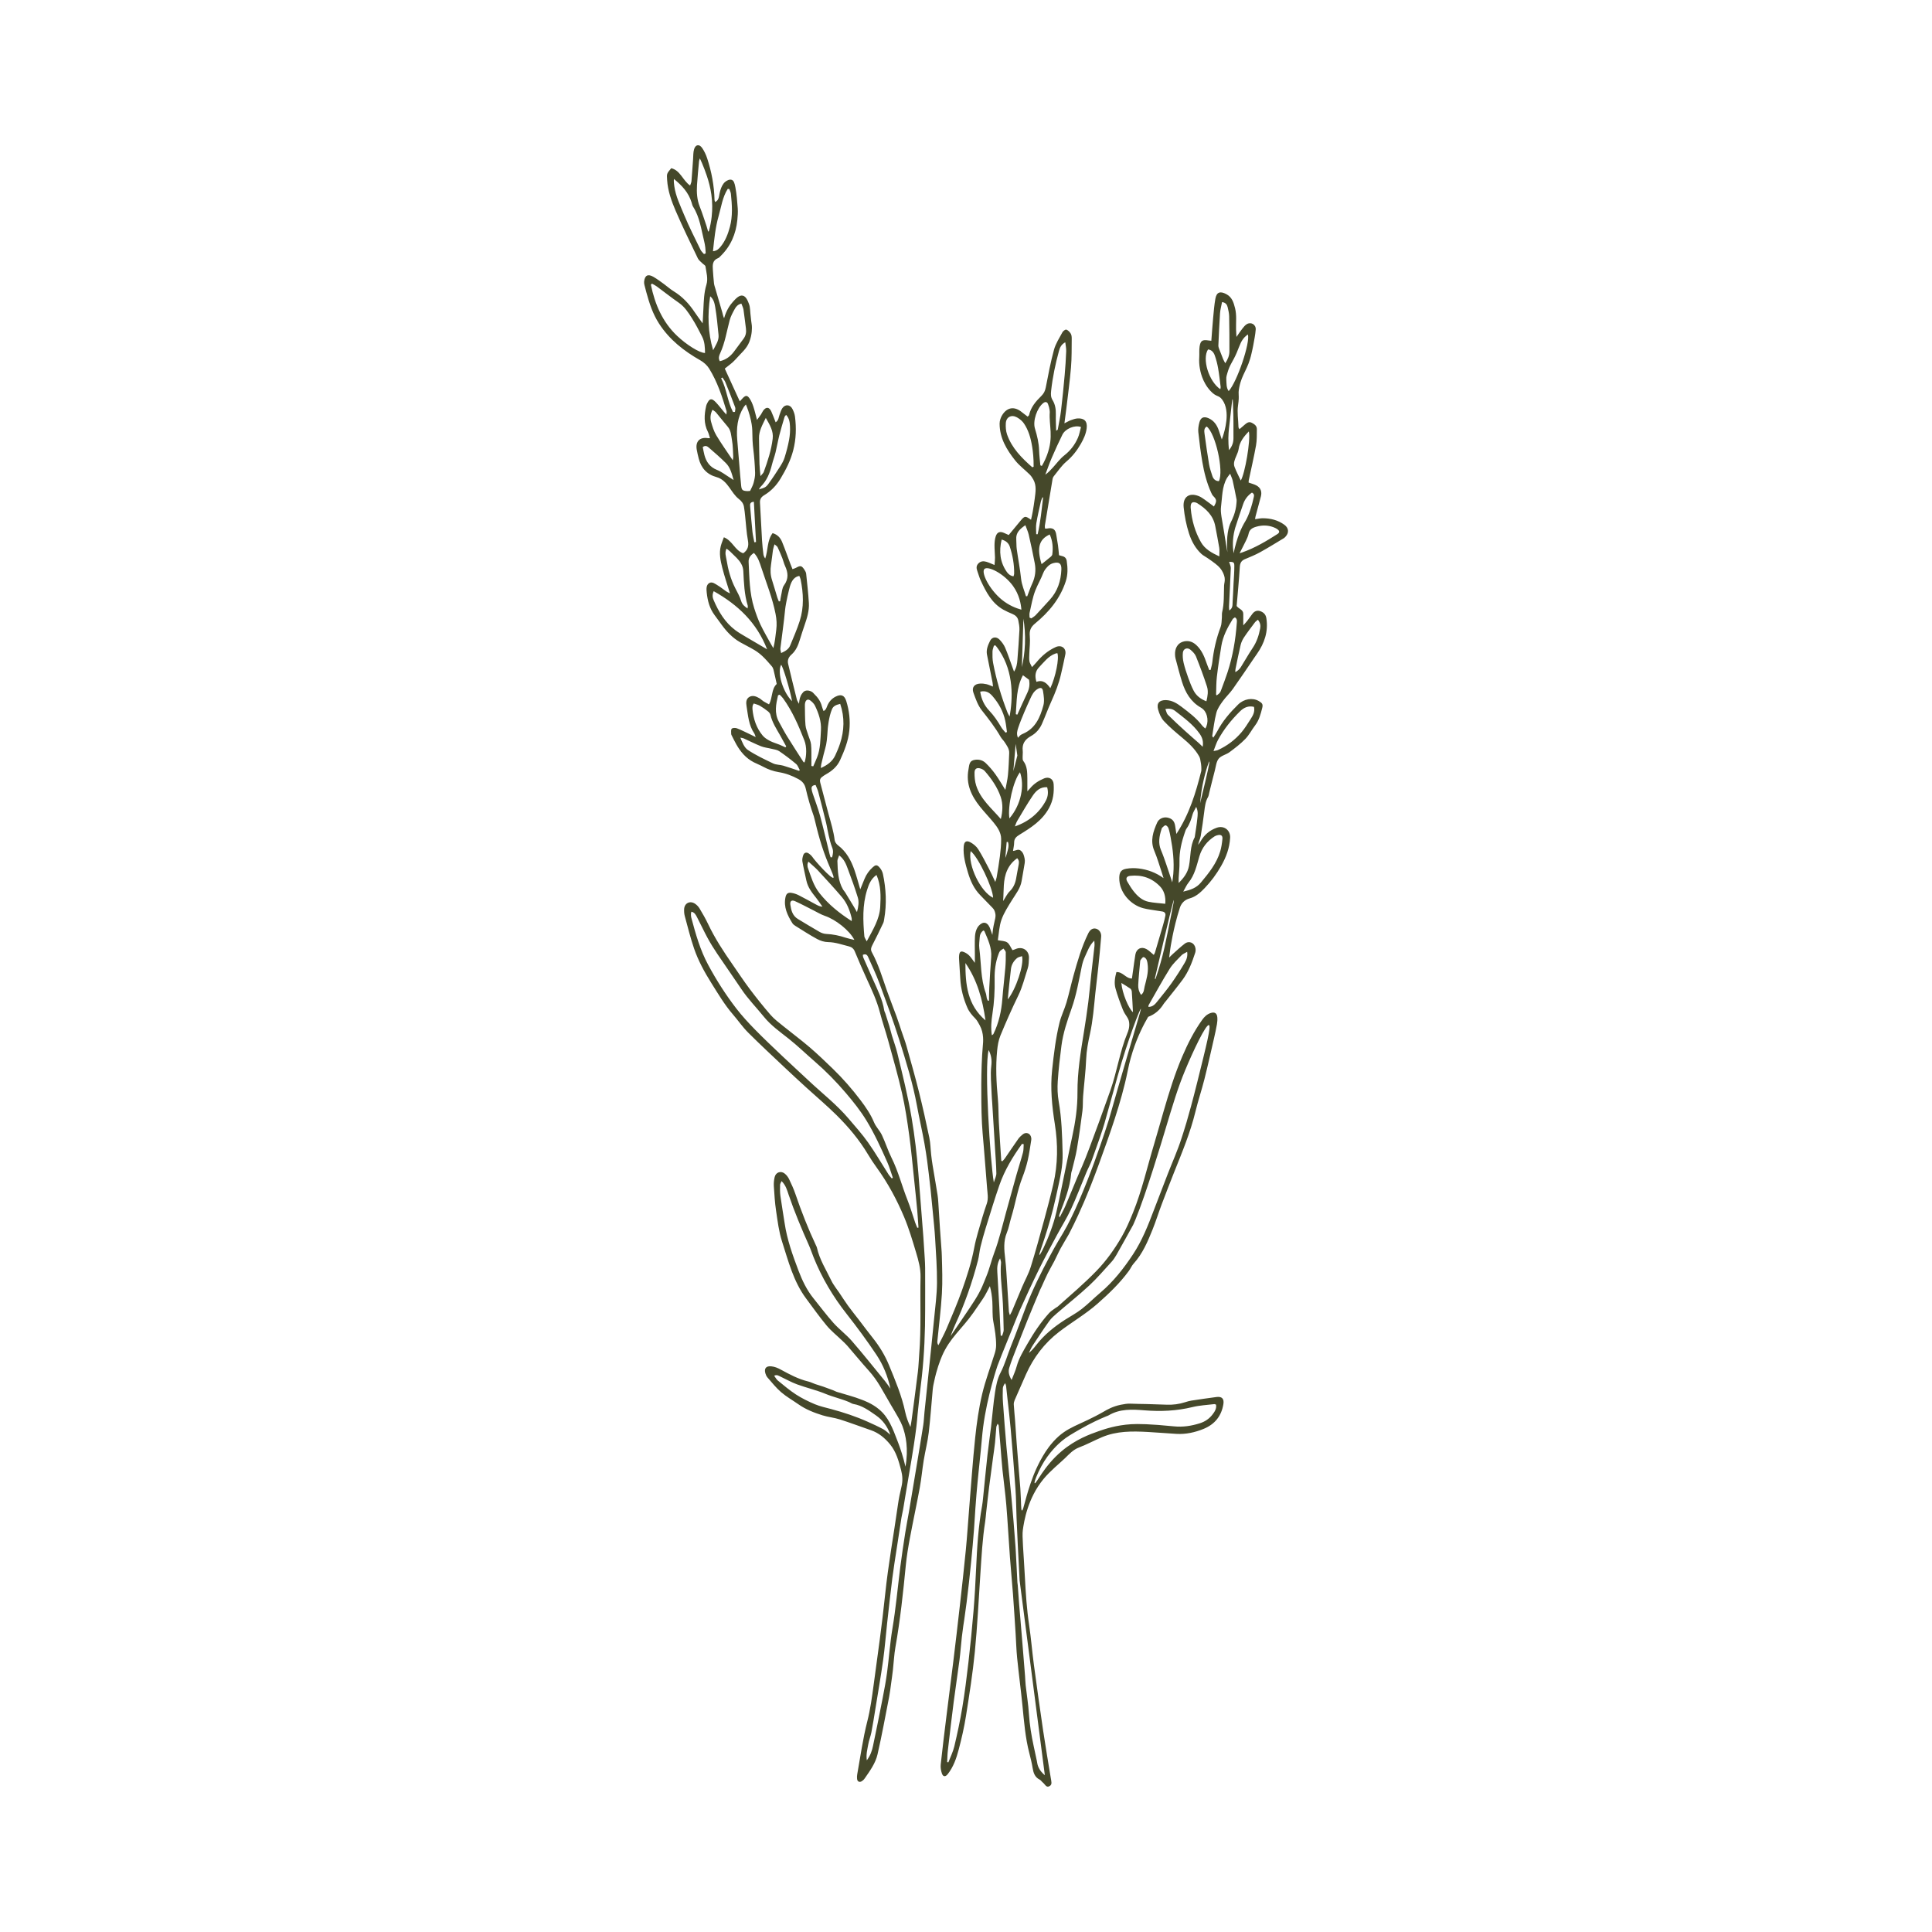 <?xml version="1.0" encoding="utf-8"?>
<!-- Generator: Adobe Illustrator 24.0.1, SVG Export Plug-In . SVG Version: 6.00 Build 0)  -->
<svg version="1.1" id="Слой_1" xmlns="http://www.w3.org/2000/svg" xmlns:xlink="http://www.w3.org/1999/xlink" x="0px" y="0px"
	 viewBox="0 0 3000 3000" style="enable-background:new 0 0 3000 3000;" xml:space="preserve">
<style type="text/css">
	.st0{fill:none;}
	.st1{fill:#45482A;}
</style>
<rect class="st0" width="3000" height="3000"/>
<g>
	<g>
		<path class="st1" d="M1994.41,814.91c-10.05-7.34-21.52-10.16-33.74-10.18c-3.75-0.01-7.49,0.91-11.76,1.47
			c0.29-1.92,0.34-3.08,0.64-4.17c2.77-10.37,5.66-20.71,8.34-31.11c1.84-7.14-0.08-13.23-6.61-16.94
			c-3.59-2.04-7.82-2.98-12.39-4.65c0.03-0.61-0.11-2.09,0.18-3.47c3.79-18.1,8.04-36.12,11.3-54.31c1.46-8.15,1.14-16.65,1.29-25
			c0.09-5.17-3.56-7.79-7.76-10c-4.35-2.29-7.45-0.15-10.52,2.37c-2.87,2.36-5.63,4.85-8.74,7.55c-0.82-1.62-1.51-2.36-1.53-3.13
			c-0.31-12.76-2.34-22.44-0.67-33.96c2.61-17.95-0.61-15.21,1.87-27.86c4.19-21.34,13.55-27.56,19.09-52.94
			c0.89-4.08,1.92-8.13,2.63-12.24c1.42-8.18,3.22-16.35,3.83-24.6c0.57-7.82-7.42-12.4-13.97-8.32c-2.63,1.64-4.74,4.3-6.71,6.79
			c-2.84,3.59-5.34,7.46-9.23,12.97c-0.29-5.4-0.53-8.58-0.62-11.76c-0.29-10.97,1.2-21.95-1.55-32.9
			c-2.24-8.91-4.71-17.13-13.68-21.85c-9.48-5-15.05-3.12-16.89,7.23c-1.72,9.68-2.51,19.54-3.42,29.35
			c-1.1,11.84-1.9,23.7-2.86,35.91c-1.78-0.2-3.22-0.3-4.64-0.53c-9.14-1.45-12.18,0.33-13.57,9.46
			c-0.85,5.53-0.19,11.28-0.55,16.91c-0.37,5.88-0.04,11.52,0.93,16.94c0.61,3.43,3.37,21.13,16.68,35.27
			c9.56,10.16,12.37,5.59,18.16,13.5c13.4,18.32,3.3,49.59,0.96,56.83c-0.68,2.11-1.31,3.81-1.71,4.86
			c-1.94-5.87-3.29-10.11-4.75-14.31c-2.84-8.2-7.44-14.93-15.69-18.62c-7.41-3.31-12.28-1.43-14.36,6.45
			c-1.28,4.84-2.19,10.11-1.67,15.03c1.62,15.42,3.59,30.83,6.2,46.12c2.81,16.47,6.88,32.68,13.82,48c0.84,1.86,1.78,3.84,3.2,5.23
			c5.48,5.39,5.81,8.11,0.99,16.18c-4.78-3.58-9.45-7.22-14.29-10.63c-2.91-2.05-5.9-4.15-9.17-5.47
			c-15.09-6.1-25.14,1.44-23.48,17.51c1.41,13.68,4,27.06,8.22,40.27c4.05,12.67,10.2,23.4,19.13,31.8
			c3.38,3.18,5.4,3.32,16.22,11.15c8.65,6.26,12.34,9.46,15.51,14.5c3.61,5.76,4.38,10.47,4.55,11.61
			c0.73,4.97-0.75,8.58-0.88,11.86c-0.51,13.91,0.26,27.9-3.03,41.62c-0.61,2.55-0.11,5.35-0.38,8.01
			c-0.5,4.99-0.24,10.32-1.97,14.87c-6.72,17.74-10.85,35.99-12.93,54.8c-0.44,3.99-1.71,7.9-2.6,11.84
			c-0.7,0.08-1.39,0.17-2.09,0.25c-1.36-3.48-2.85-6.91-4.04-10.44c-3.57-10.52-7.73-20.65-16.15-28.44
			c-6.29-5.82-13.65-7.62-21.53-4.89c-7.7,2.68-11.82,10.47-11.45,19.54c0.09,2.08,0.23,4.21,0.77,6.21
			c3.25,12.1,6.29,24.27,10.03,36.21c5.22,16.66,13.6,31.22,29.48,40.17c1.29,0.73,2.47,1.7,3.56,2.72
			c7.18,6.7,8.82,20.95,3.14,29.69c-1.76-1.66-3.71-3.06-5.1-4.89c-8.83-11.54-20.32-20.14-31.72-28.79
			c-7.14-5.41-14.79-10.23-24.25-10.44c-10.09-0.23-14.85,4.75-12.23,14.44c1.75,6.45,4.62,13.38,9.07,18.16
			c8.69,9.34,18.6,17.59,28.44,25.79c10.16,8.47,19.75,17.27,26.3,29c1.66,2.97,1.97,6.64,1.97,6.64c1.5,6.51,1.55,12.07,1.34,15.82
			c-8.56,34.2-18.54,67.08-38.73,97.99c-0.77-5.1-1.33-8.51-1.79-11.93c-1.06-7.94-4.71-12.04-12.16-13.53
			c-6-1.2-13.09,1.57-15.81,7.66c-6.26,14.04-11.19,28.2-4.52,43.96c4.76,11.25,8.06,23.11,11.98,34.71
			c0.86,2.54,1.58,5.12,2.37,7.69c-11.98-8.68-24.79-13.33-38.58-14.99c-6.4-0.77-13.15-0.67-19.48,0.47
			c-8.04,1.45-10.58,5.78-10.69,14.07c-0.3,22.42,17.39,41.99,37.21,47.17c7.47,1.95,15.25,2.75,22.89,4.05
			c2.35,0.4,4.73,0.65,7.07,1.11c3.6,0.71,5.1,3.17,4.42,6.57c-1,4.97-2.26,9.89-3.67,14.77c-4.05,14.05-8.2,28.07-12.38,42.08
			c-0.45,1.49-1.39,2.84-1.95,3.95c-4.14-3.36-7.45-6.97-11.52-9.15c-8.07-4.32-15.59-0.29-17.08,8.77
			c-1.36,8.24-2.4,16.54-3.58,24.81c-0.58,4.06-1.15,8.13-1.73,12.22c-9.66,0.03-13.88-10.52-24.12-10.01
			c-2.22,8.36-3.75,16.94-1.41,25.33c3.12,11.17,7.15,22.12,11.42,32.91c3.77,9.53,8.91,12.22,9.82,20.12
			c0.9,7.82-1.75,14.03-2.63,16.15c-11.82,28.53-16.17,59.66-26.4,88.8c0,0-32.45,91.85-43.91,117.96
			c-1.39,3.17-4.39,9.81-8.52,19.68c-5.87,14.04-11.53,28.18-17.55,42.15c-2.63,6.1-5.94,11.9-8.95,17.84
			c-1.16-1.98-0.82-3.29-0.34-4.55c7.98-20.9,16.47-41.65,18.35-64.3c0.12-1.46,0.81-2.87,1.16-4.32c2.6-11.02,5.76-21.95,7.64-33.1
			c3.32-19.65,6.07-39.41,8.61-59.19c0.97-7.61,0.43-15.39,1.04-23.06c1.51-19.02,3.97-38,4.72-57.04
			c0.54-13.53,3.08-26.63,5.96-39.64c4.59-20.78,6.12-41.87,8.3-62.92c1.32-12.72,3.03-25.4,4.34-38.12
			c1.72-16.58,3.4-33.17,4.72-49.78c0.49-6.23-3.35-11.23-8.23-12.34c-4.8-1.09-8.89,1.29-11.88,7.4
			c-10.29,21.02-16.75,43.4-22.97,65.84c-3.82,13.79-6.8,27.83-10.84,41.55c-3.11,10.57-8.21,20.61-10.82,31.28
			c-5.9,24.09-8.79,48.7-11.43,73.37c-3.02,28.24-0.23,56.11,4.18,83.88c4.99,31.35,4.83,62.51-2.34,93.45
			c-4.31,18.6-9.18,37.08-14.21,55.5c-6.69,24.48-13.34,48.98-20.91,73.2c-3.35,10.72-9.01,20.71-13.44,31.1
			c-5.27,12.35-10.33,24.78-15.53,37.15c-0.75,1.78-1.77,3.45-3.36,6.51c-0.8-2.84-1.43-4.18-1.52-5.56
			c-0.92-13.71-1.69-27.43-2.62-41.14c-0.93-13.7-1.54-27.44-3.13-41.06c-1.6-13.7-2.97-27.05,2.58-40.4
			c3.18-7.64,4.44-16.06,6.89-24.03c6.3-20.49,9.46-41.83,17.3-61.91c3.34-8.56,6.14-17.42,8.21-26.37
			c2.4-10.4,3.76-21.04,5.5-31.59c0.19-1.16,0.13-2.41-0.06-3.57c-1.1-6.8-7.89-9.49-13.23-5.12c-2.53,2.07-5.04,4.35-6.91,6.99
			c-7.06,9.99-13.82,20.18-20.76,30.25c-1.07,1.56-2.47,2.9-3.72,4.33c-0.63-0.14-1.26-0.28-1.89-0.42
			c-1.26-19.88-2.62-39.76-3.73-59.64c-0.7-12.51-0.44-25.09-1.61-37.54c-2.33-24.7-3.52-49.39-1.08-74.1
			c0.78-7.93,2.12-16.15,5.13-23.44c8.65-20.94,17.78-41.72,27.72-62.07c6.62-13.55,9.98-28.05,14.65-42.16
			c1.65-4.99,1.65-10.61,1.9-15.97c0.55-11.95-10.1-18.89-20.97-13.91c-1.77,0.81-3.69,1.28-4.58,1.59c-3-4.61-4.73-9.68-8.27-12.04
			c-3.69-2.46-9.12-2.3-14.52-3.43c1.72-10.35,2.1-21.7,5.72-31.91c3.83-10.78,10.38-20.71,16.44-30.57
			c5.77-9.37,12.89-17.94,14.78-29.26c1.57-9.41,3.36-18.78,4.84-28.2c0.36-2.32,0.28-4.83-0.22-7.12
			c-0.94-4.33-1.87-8.58-5.69-11.81c-4.09-3.46-7.78-0.06-12.27,0.28c0.68-4.72,1.76-8.82,1.75-12.91
			c-0.01-6.3,3.34-9.24,8.41-12.35c17.76-10.92,35.21-21.87,45.83-41.44c6.59-12.14,7.91-24.21,7.11-37.07
			c-0.51-8.14-7.32-11.95-14.74-8.9c-8.39,3.45-15.89,8.26-21.76,15.33c-1.2,1.44-2.51,2.78-4.31,4.75c0-7.38,0.09-13.62-0.02-19.86
			c-0.17-9.56-0.02-19.17-6.38-27.39c-1.1-1.42-0.91-3.98-0.96-6.02c-0.08-3.28,0.51-6.61,0.14-9.85
			c-1.21-10.63,3.62-17.55,12.59-22.52c7.8-4.32,13.61-10.84,17.2-18.93c5.08-11.42,9.29-23.23,14.45-34.61
			c6.3-13.91,11.91-28,15.26-42.93c2.29-10.2,4.74-20.36,6.7-30.62c1.74-9.08-5.78-15.42-15.07-11.21
			c-12.1,5.49-21.56,13.66-29.84,23.65c-1.8,2.17-3.82,4.14-6.87,7.43c-1.84-4.04-3.59-6.46-3.99-9.08
			c-0.58-3.79-0.29-7.74-0.17-11.61c0.27-9.23,1.58-18.55,0.73-27.67c-0.79-8.42,1.51-13.86,8.06-19.24
			c21.49-17.67,38.95-38.44,47.78-65.57c3.46-10.64,3.13-21.12,1.48-31.83c-0.62-4-2.91-6.39-6.82-7.32
			c-1.65-0.39-3.27-0.91-5.1-1.43c-0.55-5.42-0.94-10.47-1.62-15.48c-0.72-5.3-1.84-10.54-2.56-15.84
			c-1.22-8.98-5.37-11.93-14.44-10.1c-0.83,0.17-1.72,0.02-3.07,0.02c-0.14-1.61-0.55-3.07-0.33-4.42
			c3.93-24.16,7.93-48.32,11.98-72.46c0.24-1.43,0.79-2.99,1.69-4.09c6.44-7.84,12.13-16.61,19.77-23.07
			c9.36-7.91,16.49-17.1,22.45-27.51c4.33-7.57,7.99-15.44,9.06-24.18c1.3-10.69-3.48-15.89-14.19-15.26
			c-3.46,0.2-6.94,1.44-10.25,2.64c-2.96,1.07-5.7,2.74-10.11,4.93c1.11-8.47,2.07-15.18,2.86-21.91
			c2.54-21.64,5.51-43.25,7.34-64.95c1.25-14.81,0.94-29.76,1.13-44.65c0.03-2.64-0.24-5.68-1.54-7.82
			c-1.56-2.56-4.09-5.21-6.78-6.15c-1.44-0.5-5,2.03-6.07,4.02c-4.8,8.91-10.54,17.7-13.17,27.29
			c-5.27,19.26-8.95,38.96-12.76,58.59c-1.03,5.3-3,9.31-6.83,13.05c-8.59,8.39-16.36,17.45-19.07,29.7
			c-0.16,0.7-1.08,1.24-2.2,2.44c-3.14-2.41-6.21-4.64-9.15-7.04c-11.23-9.19-22.58-7.78-30.31,4.5c-2.41,3.83-4.1,8.86-4.1,13.34
			c0,22.38,10.92,40.59,24.23,57.29c6.44,8.08,15.04,14.42,22.45,21.77c2.28,2.26,4.15,5.05,5.71,7.87
			c5.29,9.54,3.39,19.71,2.13,29.75c-0.86,6.8-1.99,13.58-3.14,20.34c-0.69,4.04-1.67,8.03-2.58,12.34
			c-9.11-6.41-9.84-6.29-16.9,2.22c-5.82,7.01-11.62,14.04-17.77,21.46c-2.05-0.92-4.49-1.99-6.9-3.11
			c-6.58-3.05-11.03-1.61-13.26,5.2c-1.37,4.17-1.81,8.79-1.88,13.22c-0.1,6.56,0.64,13.13,0.76,19.7c0.06,3.44-0.43,6.9-0.76,11.54
			c-4.99-2.01-8.69-3.84-12.58-4.99c-4.45-1.31-8.82-1.16-12.45,2.55c-3.45,3.52-3.26,7.4-1.73,11.6c1.84,5.05,3.2,10.32,5.47,15.17
			c8.28,17.65,17.08,35.02,35.09,45.09c4.42,2.47,9.07,4.56,13.76,6.49c4.76,1.96,8.31,5.01,9.35,10.06c1,4.89,2.01,9.96,1.78,14.89
			c-0.72,15.51-1.95,31-3.15,46.48c-0.46,5.94-1.24,11.9-5.24,18.2c-1.17-3.23-1.87-5.17-2.58-7.11
			c-3.69-10.06-7.03-20.27-11.24-30.11c-1.94-4.53-5.13-8.77-8.57-12.36c-4.96-5.19-11.75-4.46-14.85,1.87
			c-3.24,6.61-6.29,13.65-4.72,21.49c2.86,14.33,5.76,28.66,8.59,43c0.36,1.85,0.4,3.76,0.66,6.43c-4.01-1.52-6.96-2.99-10.09-3.71
			c-3.16-0.73-6.51-1.11-9.74-0.95c-8.99,0.44-13.49,5.94-10.47,14.3c3.42,9.47,6.88,19.58,12.99,27.29
			c10.58,13.35,20.94,26.69,29.4,41.49c1.61,2.82,4.21,5.07,5.97,7.82c3.36,5.24,7.43,10.35,7.16,17.03
			c-0.45,11.34-0.85,22.69-1.93,33.97c-0.73,7.58-2.6,15.04-4.07,23.2c-5.55-8.81-10.09-16.87-15.48-24.33
			c-4.52-6.25-9.62-12.22-15.2-17.53c-5.29-5.03-12.67-6.2-19.3-4.18c-6.21,1.89-6.19,8.62-7.25,14.28
			c-4.25,22.55,4.41,41.02,17.94,57.9c6.72,8.38,14.19,16.16,21.01,24.47c6.1,7.44,11.69,15.52,11.78,25.53
			c0.08,8.91-0.82,17.88-1.91,26.75c-1.34,10.93-3.28,21.8-5.05,32.67c-0.29,1.81-1.02,3.55-2.15,7.37
			c-3.82-8.03-6.54-14.26-9.69-20.26c-5.4-10.3-10.63-20.74-16.84-30.54c-2.73-4.32-7.24-8.04-11.77-10.56
			c-6.86-3.83-10.24-1.15-10.77,6.73c-0.93,13.72,2.66,26.65,6.47,39.56c3.93,13.31,9.46,25.74,19.43,35.79
			c6.28,6.34,12.32,12.93,18.63,19.23c3.08,3.07,3.64,5.49,4.31,7.9c1.68,6.11-0.48,10.35-2.44,20.45
			c-0.61,3.15-1.42,7.95-1.89,13.99c-1.33-3.85-2.39-7.58-3.9-11.13c-1.85-4.35-5.27-8.49-9.88-7.72c-3.5,0.58-7.4,4.07-9.33,7.33
			c-2.33,3.93-3.56,8.94-3.84,13.57c-0.57,9.51-0.18,19.07-0.18,28.61c0,3.65,0,7.3,0,12.7c-3.82-5.03-6.02-8.6-8.91-11.49
			c-2.24-2.24-5.15-4.09-8.1-5.28c-4.69-1.9-6.6-0.58-7.38,4.46c-0.32,2.05-0.3,4.18-0.18,6.26c0.59,10.14,1.35,20.26,1.89,30.4
			c0.85,16.01,4.81,31.36,11.26,45.87c2.69,6.06,7.4,11.51,12.14,16.3c2.74,2.76,5.11,7.45,6.81,10.51
			c6.82,12.3,5.37,25.99,4.83,31.72c-3.41,36.21-2.29,90.21-2,104.03c0.48,22.72,2.77,43.25,3.55,53.57
			c1.6,21.12,3.55,42.22,5.06,63.35c0.57,7.96,2.3,16-0.39,23.97c-2.48,7.35-5.03,14.68-7.14,22.14
			c-4.38,15.5-9.52,30.89-12.46,46.68c-4.25,22.75-11.4,44.58-19.06,66.22c-7.06,19.96-15.51,39.45-23.75,58.97
			c-3.76,8.91-8.5,17.41-12.8,26.09c-1.65-2.4-1.81-4.38-1.62-6.32c2.4-24.62,5.61-49.18,7.06-73.85c1.13-19.3,0.45-38.74-0.1-58.09
			c-0.3-10.74-0.54-7.8-2.83-41.93c-3.07-45.69-2.52-44.39-3.77-52.88c-2-13.5-3.88-22.51-7.76-46.5
			c-0.86-5.29-1.59-10.61-2.18-15.94c-0.99-8.88-1.05-17.94-2.86-26.64c-4.99-23.93-10.28-47.81-16.2-71.52
			c-5.92-23.73-12.64-47.26-19.24-70.81c-2.16-7.71-5.09-15.2-7.64-22.79c-2.57-7.63-4.95-15.33-7.7-22.89
			c-4.89-13.41-10.24-26.65-14.97-40.11c-7.12-20.26-13.16-40.94-23.49-59.93c-2.13-3.92-1.39-7.01,0.62-10.82
			c5.98-11.35,11.47-22.96,17.01-34.53c0.87-1.83,1.12-3.99,1.48-6.03c4.12-23.56,2.98-47.03-1.97-70.3
			c-0.82-3.83-3.1-7.81-5.81-10.68c-3.64-3.84-5.9-3.33-9.95,0.33c-5.62,5.07-9.97,11.06-12.81,18.1c-1.94,4.79-3.89,9.58-6.6,16.23
			c-3.42-11.44-5.86-20.97-9.11-30.21c-5.21-14.82-12.48-28.36-25.45-38.18c-2.39-1.81-4.8-5.03-5.15-7.84
			c-1.71-14-5.88-27.34-9.59-40.83c-4.42-16.08-8.36-32.3-12.77-48.39c-1.01-3.68-0.54-6.5,2.34-8.78c2.08-1.66,4.32-3.18,6.64-4.48
			c9.33-5.22,17.18-11.92,21.71-21.82c6.72-14.71,12.74-29.74,14.41-45.95c1.61-15.59-0.09-31.08-4.81-46.02
			c-2.88-9.12-8.18-10.99-16.68-6.64c-6.03,3.08-10.3,8.07-12.86,14.35c-1.19,2.93-1.87,6.09-5.71,7.94c-1.01-2.82-2-4.95-2.54-7.19
			c-1.9-7.85-6.39-13.99-12.11-19.49c-0.81-0.78-1.27-1.53-2.16-2.24c-3.33-2.66-8.82-4.11-12.9-1.9c-0.96,0.52-2.02,1.48-3.73,3.81
			c-3,4.07-4.17,9.17-4.66,15.74c-1.73-3.31-2.87-4.75-3.27-6.36c-4.62-18.52-9.23-37.05-13.61-55.63
			c-1.34-5.67,0.66-10.46,5.14-14.39c7-6.13,10.4-14.39,13.04-23.06c2.26-7.42,4.64-14.81,7.17-22.15
			c3.91-11.34,7.59-22.83,6.85-34.94c-0.92-15.17-2.61-30.29-4.21-45.4c-0.24-2.24-1.52-4.53-2.83-6.46
			c-4.31-6.36-6.03-6.6-13.02-2.74c-1.46,0.81-3.14,1.23-5.38,2.08c-1.3-3.28-2.42-5.98-3.44-8.71
			c-4.21-11.18-8.14-22.46-12.67-33.51c-2.64-6.45-7.11-11.53-14.79-13.73c-8.83,11.84-6.85,26.58-11.45,39.45
			c-1.53-2.28-2.53-4.44-2.81-6.7c-0.87-7.08-1.68-14.17-2.11-21.29c-1.17-19.62-2.07-39.26-3.21-58.88
			c-0.31-5.44,2.08-8.79,6.65-11.54c10.67-6.42,18.98-15.18,25.43-25.94c8.3-13.84,15.44-27.81,19.56-43.79
			c4.53-17.56,4.94-34.77,2.72-52.34c-0.51-4.06-2.1-8.15-3.98-11.83c-3.56-6.97-11.24-7.58-15.63-1.2
			c-2.1,3.05-3.11,6.89-4.42,10.44c-1.44,3.91-1.33,8.64-6.02,11.5c-2.4-6.04-4.32-11.6-6.77-16.9c-3.29-7.09-8.12-7.39-12.72-0.97
			c-1.21,1.69-1.93,3.72-3.09,5.45c-1.7,2.54-3.6,4.96-6.35,8.71c-2.18-8.14-3.58-14.55-5.66-20.73c-1.5-4.46-3.38-8.99-6.06-12.81
			c-3.44-4.91-5.99-4.72-10.16-0.52c-1.74,1.76-3.36,3.63-4.86,5.26c-8.06-17.6-15.7-34.29-23.29-50.87
			c5.56-4.61,11.44-8.4,15.91-13.44c10.32-11.63,17.86-17.06,22.16-27.96c4.61-11.69,4.12-22.42,3.97-24.8
			c-0.13-2.19-0.22-1.45-1.03-7.95c-2.19-17.64-1.18-20.26-3.58-26.59c-1.68-4.43-4.34-11.46-9.63-12.54
			c-5.53-1.13-10.9,4.84-15.17,9.58c-4.07,4.52-10.12,12.68-13.72,25.58c-1.48-3.23-1.92-6.16-2.73-8.98
			c-3.54-12.32-7.2-24.6-10.78-36.91c-0.82-2.83-1.85-5.66-2.18-8.56c-0.77-6.81-1.22-13.65-1.71-20.48
			c-0.55-7.63-0.86-15.16,8.3-18.56c1.31-0.49,2.34-1.83,3.41-2.87c15.92-15.41,24.11-34.47,26.28-56.28
			c0.59-5.93,1.05-11.97,0.64-17.89c-0.77-10.96-1.65-21.97-3.66-32.75c-1.28-6.87-2.52-10.3-5.42-11.53
			c-3.47-1.47-8,0.88-10.58,3.09c-7.06,6.06-8.83,19.25-9.33,22.04c-0.72,3.98-2.04,7.16-6.12,9.14c-0.43-1.32-0.91-2.13-0.93-2.94
			c-0.51-22.25-4.58-43.9-11.48-64.99c-1.83-5.6-4.46-11.15-7.79-15.98c-4.35-6.32-10.18-5.5-12.43,1.79
			c-1.54,4.97-1.24,10.53-1.64,15.83c-0.85,11.3-1.53,22.6-2.48,33.89c-0.18,2.16-1.29,4.24-2.12,6.84
			c-11.48-7.95-15.06-23.5-29.29-26.95c-7.27,8.59-7,8.57-6.41,18.17c1.04,17.01,6.73,32.84,13.31,48.13
			c10.72,24.93,22.71,49.32,34.45,73.8c1.43,2.99,4.62,5.16,7.05,7.65c1.59,1.63,4.48,2.98,4.74,4.76
			c1.36,9.39,4.37,18.87,1.48,28.36c-3.8,12.47-4.09,25.28-4.72,38.1c-0.33,6.7-0.7,13.4-1.15,21.96
			c-4.8-6.71-8.72-11.85-12.29-17.23c-8.71-13.1-19.15-24.34-32.73-32.6c-5.33-3.24-9.99-7.57-15.07-11.24
			c-5.32-3.83-10.58-7.8-16.23-11.09c-8.68-5.07-13.57-2.43-14.58,7.47c-0.18,1.72,0.16,3.55,0.56,5.26
			c0.87,3.76,1.89,7.48,2.91,11.2c4.64,17.02,10.01,33.57,19.78,48.69c16.22,25.07,38.67,42.55,64.17,57.04
			c5.24,2.98,10.34,7.54,13.5,12.61c12.74,20.42,20.16,43.17,27.07,66.06c0.36,1.2-0.07,2.64-0.21,5.48
			c-1.96-2.13-2.93-3.12-3.81-4.18c-4.21-5-8.15-10.26-12.65-14.98c-6.48-6.79-9.79-6.08-13.71,2.38c-0.5,1.08-0.97,2.2-1.23,3.35
			c-3.1,13.67-3.96,27.17,2.67,40.26c1.49,2.95,2.14,6.33,3.27,9.81c-1.99,0-2.6,0.08-3.17-0.01c-12.65-2.1-19.72,5.08-17.41,17.86
			c0.85,4.69,1.9,9.35,3.11,13.96c3.86,14.71,12.58,24.52,27.7,28.67c8.66,2.38,14.61,8.78,19.77,16.03
			c4.46,6.28,8.7,13.19,14.61,17.8c4.45,3.47,7.12,6.96,8.08,12.01c0.93,4.96,1.36,10.02,1.91,15.04
			c1.37,12.45,2.01,25.04,4.27,37.33c1.61,8.75-0.13,15.11-7.32,20.02c-12.86-4.28-16.54-19.5-30-24.82
			c-1.74,4.86-3.67,9.15-4.8,13.65c-2.89,11.41-0.45,22.68,2.31,33.64c3.32,13.17,7.77,26.05,11.95,39.79
			c-2.12-1.11-4.19-1.96-5.99-3.19c-4.2-2.86-8.1-6.18-12.43-8.8c-4.26-2.57-9.24-6.82-13.91-3.92c-4.78,2.97-4.34,9.35-3.77,14.75
			c1.33,12.61,4.43,24.61,12.24,34.97c3.58,4.76,7.06,9.6,10.54,14.42c7.94,10.99,17.08,20.77,28.96,27.57
			c7.49,4.29,15.32,7.99,22.69,12.45c4.52,2.73,8.77,6.09,12.6,9.74c4.94,4.71,9.42,9.92,13.89,15.09c1.3,1.51,2.29,3.52,2.77,5.47
			c1.78,7.22,3.29,14.5,4.99,22.14c-8.65,8.16-6.02,21.04-11.97,31.66c-3.15-1.71-6.01-3.08-8.66-4.77
			c-2.25-1.43-4.12-3.49-6.41-4.83c-4.78-2.79-10.17-4.88-15.31-2.01c-5.52,3.08-5.36,9.11-4.48,14.45
			c2.38,14.63,3.28,29.74,12.17,42.55c0.71,1.03,0.92,2.41,2.02,5.42c-4.34-2.13-6.93-3.44-9.57-4.68
			c-6.48-3.05-12.86-6.4-19.55-8.92c-2.41-0.91-6.65-0.87-8.09,0.63c-1.52,1.58-0.78,5.42-0.85,8.27c-0.02,0.82,0.54,1.69,0.95,2.49
			c2.3,4.51,4.5,9.08,6.98,13.48c6.58,11.65,14.98,21.6,27.11,27.82c4.77,2.45,9.83,4.35,14.54,6.92c7.69,4.2,15.73,7.04,24.41,8.47
			c10.68,1.77,20.76,5.5,30.26,10.72c5.93,3.26,9.84,7.38,11.51,14.71c3.29,14.51,7.51,28.89,12.49,42.91
			c1.49,4.19,6.5,29.91,15.76,55.91c8.6,24.15,16.78,38.54,14.67,39.79c-3.14,1.85-28.36-25.83-33-32.95
			c-0.26-0.39-2.19-2.76-5.27-4.84c-3.6-2.43-7.15-1.4-8.55,2.78c-1.02,3.03-1.81,6.56-1.29,9.62c1.71,9.95,4.1,19.79,6.19,29.68
			c2.24,10.6,8.66,18.79,15.23,26.97c3.48,4.33,6.49,9.04,9.71,13.57c-3.66-0.13-6.47-1.48-9.22-2.95
			c-9.2-4.94-18.31-10.07-27.61-14.8c-3.41-1.73-7.21-3.01-10.98-3.65c-5.74-0.98-8.42,1.21-9.58,6.76
			c-3.2,15.26,3.09,28.02,10.76,40.36c1.06,1.7,2.9,3.07,4.66,4.15c11.16,6.92,22.17,14.14,33.7,20.37
			c5.09,2.75,11.29,4.71,17.01,4.78c11.34,0.15,21.68,3.97,32.36,6.62c4.23,1.05,7.28,3.37,9.1,7.76
			c5.97,14.32,12.09,28.59,18.58,42.68c7.88,17.09,15.8,34.09,20.55,52.44c3.81,14.71,8.85,29.1,12.86,43.76
			c7.41,27.06,15.22,54.03,21.43,81.37c4.88,21.49,8.13,43.39,11.14,65.25c3.13,22.75,5.15,45.66,7.58,68.51
			c1.67,15.73,3.31,31.47,4.78,47.22c0.86,9.23,1.36,18.49,2.02,27.74c-0.61,0.1-1.21,0.21-1.82,0.31c-1.11-2.7-2.37-5.34-3.31-8.1
			c-3.96-11.59-7.31-23.41-11.83-34.77c-8.69-21.82-14.35-44.75-24.91-65.91c-5.69-11.4-9.46-23.76-14.94-35.28
			c-3.29-6.92-9.25-12.63-12.17-19.64c-5.24-12.58-12.71-23.47-20.86-34.25c-13.18-17.44-27.46-33.82-43.13-48.99
			c-11.8-11.42-23.65-22.83-36.12-33.5c-13.32-11.4-27.45-21.83-41.07-32.89c-6.71-5.44-13.78-10.7-19.4-17.16
			c-11.33-13.03-22.1-26.58-32.5-40.37c-9.3-12.35-17.77-25.32-26.62-38c-14-20.07-27.38-40.48-37.91-62.67
			c-3.96-8.35-8.59-16.41-13.36-24.34c-1.78-2.96-4.45-5.75-7.36-7.59c-7.79-4.92-16.15-0.49-16.59,8.64
			c-0.17,3.53,0.05,7.25,0.97,10.65c4.62,16.97,8.81,34.11,14.53,50.72c6.53,18.94,16.12,36.44,26.84,53.51
			c10.49,16.69,20.46,33.61,33.4,48.59c8.01,9.26,14.97,19.52,23.59,28.13c18.79,18.78,38.29,36.85,57.6,55.09
			c11.07,10.46,22.3,20.76,33.55,31.03c15.42,14.08,31.46,27.53,46.27,42.22c18.46,18.31,35.18,38.19,48.6,60.65
			c4.29,7.17,8.93,14.16,13.83,20.93c17.24,23.83,31.1,49.62,42.43,76.6c7.49,17.84,13.02,36.57,18.59,55.15
			c3.72,12.41,7.19,24.79,6.89,38.3c-0.88,39.7,1.17,79.45-2.02,119.12c-0.74,9.23-0.98,18.51-2.1,27.69
			c-3.04,24.89-6.4,49.74-9.69,74.59c-0.49,3.72-1.22,7.41-1.84,11.11c-3.64-7.7-6.47-15.25-8.11-23.05
			c-5.33-25.3-15.36-48.93-25.09-72.68c-6.37-15.56-15.03-29.69-25.53-42.81c-7.27-9.08-14.16-18.48-21.25-27.71
			c-5.6-7.29-11.43-14.42-16.83-21.86c-4.87-6.71-9.29-13.75-13.94-20.61c-1.68-2.47-3.55-4.81-5.19-7.3
			c-2.29-3.48-4.81-6.86-6.6-10.59c-8.22-17.1-18.65-33.24-22.79-52.13c-0.25-1.14-0.9-2.21-1.41-3.29
			c-12.21-25.94-22.64-52.59-31.91-79.71c-2.69-7.88-6.2-15.52-9.8-23.05c-1.5-3.14-3.83-6.18-6.48-8.43
			c-6.03-5.11-14.14-2.5-15.95,5.19c-1.08,4.59-1.56,9.5-1.26,14.21c0.82,12.8,1.59,25.65,3.49,38.31
			c2.38,15.92,4.3,32.17,9.2,47.39c9.84,30.57,17.7,62.2,37.43,88.66c10.5,14.08,20.63,28.47,31.85,41.94
			c7.01,8.41,15.75,15.37,23.7,23c2.8,2.69,5.72,5.29,8.25,8.21c11.16,12.86,21.93,26.06,33.33,38.7
			c14.74,16.34,21.28,30.99,34.35,53.05c10.22,17.26,15.33,25.89,17.99,32.98c5.43,14.49,9.64,35.4,4.8,63.2
			c-3.64-15.48-7.86-27.97-11.2-36.8c-9.47-25.06-15.37-40.15-29.99-52.34c-10.97-9.15-23.11-13.38-26.49-14.72
			c-12.66-5.02-26.02-8.24-39.06-12.32c-1.98-0.62-3.79-1.76-5.74-2.5c-4.98-1.89-9.97-3.77-15-5.51
			c-4.19-1.45-8.48-2.62-12.67-4.06c-3.66-1.26-7.15-3.14-10.89-4.03c-15.25-3.65-28.96-11.01-42.49-18.4
			c-4.92-2.69-9.6-4.59-14.91-5.12c-7.93-0.8-11.31,3.29-9.1,10.85c0.66,2.25,1.67,4.62,3.18,6.35c6.88,7.82,13.36,16.16,21.21,22.9
			c8.31,7.14,18.03,12.62,27.05,18.94c11.4,7.98,24.21,12.97,37.31,17.05c8.78,2.73,18.16,3.57,26.91,6.36
			c16.19,5.15,32.1,11.19,48.18,16.72c12.28,4.23,21.71,12.12,29.82,22.04c9.6,11.73,13.34,25.81,17.11,40.01
			c2.28,8.59,2.68,16.93,0.57,25.62c-2.25,9.28-4.2,18.68-5.52,28.13c-6.5,46.41-15.01,92.5-19.83,139.19
			c-4.88,47.21-11.62,94.23-17.98,141.27c-2.52,18.62-5.04,37.38-9.67,55.53c-6.95,27.28-10.77,55.05-15.72,82.65
			c-0.42,2.32-0.49,4.79-0.21,7.14c0.46,4.01,3.65,5.66,7.04,3.62c1.75-1.05,3.43-2.54,4.59-4.22
			c8.14-11.77,16.91-23.63,20.11-37.61c6.8-29.64,12.2-59.6,18.05-89.45c1.26-6.43,1.99-12.97,2.9-19.47
			c1.03-7.38,2.09-14.76,2.94-22.17c1.36-11.86,1.86-23.86,3.93-35.58c7.44-42.08,11.98-84.5,16.1-126.99
			c1.38-14.23,3.78-28.4,6.41-42.47c4.86-26.06,10.51-51.97,15.29-78.04c2.58-14.07,3.81-28.39,6.12-42.51
			c2.36-14.41,6.05-28.64,7.79-43.11c2.66-22.2,4.1-44.54,6.19-66.81c0.53-5.62,1.55-9.37,2.33-13.06
			c3.61-17.16,8.73-31.2,12.14-39.06c12.25-28.24,30.16-40.94,48.68-67.18c3.04-4.31,9.06-13.19,11.13-16.22
			c2.34-3.44,4.76-6.83,6.82-10.43c2.72-4.74,5.11-9.67,7.65-14.52c2.29,8.37,3.32,16.27,3.81,24.2c0.65,10.39-0.3,21.03,1.6,31.15
			c2.27,12.09,4.31,24.1,4.27,36.37c-0.01,4.04-0.76,8.22-1.95,12.09c-6.59,21.38-14.7,42.38-19.8,64.09
			c-5.16,22.01-8.37,44.59-10.73,67.11c-3.89,37.12-6.42,74.39-9.48,111.6c-1.73,21.12-3.05,42.27-5.11,63.35
			c-2.81,28.82-6.03,57.6-9.27,86.38c-3.24,28.78-6.62,57.54-10.12,86.29c-3.46,28.46-7.2,56.88-10.71,85.34
			c-3.07,24.89-6.18,49.78-8.85,74.72c-0.49,4.58,0.33,9.61,1.81,14.01c1.83,5.4,5.54,5.57,9.09,1.06
			c8.89-11.29,13.46-24.68,17.03-38.2c4.56-17.27,8.57-34.78,11.35-52.41c5.21-33,10.44-66.06,13.7-99.28
			c3.93-40.05,5.89-80.3,8.56-120.47c1.82-27.39,3.23-54.8,7.52-81.97c0.74-4.71,0.99-9.5,1.54-14.24
			c1.52-13.33,2.96-26.67,4.64-39.98c1.93-15.35,4.08-30.68,6.14-46.02c0.99-7.38,2.17-14.74,2.94-22.14
			c0.84-7.99,1.22-16.03,1.99-24.03c0.16-1.63,1.18-3.17,2.07-5.44c0.86,1.48,1.58,2.17,1.65,2.92c0.93,10.1,1.78,20.21,2.62,30.32
			c1.06,12.79,1.9,25.61,3.2,38.38c1.84,18.12,4.46,36.16,5.96,54.3c2.23,27.07,3.66,54.21,5.65,81.31
			c1.4,19.05,3.29,38.06,4.71,57.1c1.53,20.55,2.79,41.13,4.12,61.7c0.81,12.52,1.09,25.08,2.35,37.55
			c2.49,24.63,5.77,49.19,8.23,73.82c2.49,24.93,4.37,49.92,10.73,74.29c1.96,7.51,3.79,15.08,5.05,22.73
			c1.27,7.7,3.35,14.48,11.03,18.3c2.04,1.02,3.34,3.42,5.24,4.84c3.07,2.29,4.78,8.16,10.01,5.28c4.65-2.56,2.67-7.34,2.2-11.4
			c-0.03-0.3-0.14-0.58-0.18-0.88c-3.96-24.42-8.2-48.8-11.82-73.26c-5.07-34.24-9.86-68.53-14.44-102.85
			c-2.76-20.66-4.39-41.48-7.47-62.09c-3.61-24.24-5.17-48.62-6.46-73.03c-2.26-42.77-4.67-64.08-3.25-74.27
			c1.85-13.24,7.25-48.82,31.99-78.98c10.56-12.87,25.55-24.81,33.41-32.42c6.71-6.5,12.58-13.25,22.19-16.89
			c11.87-4.5,23.2-10.66,35.02-15.69c23.18-9.87,47.12-9.51,71.32-8.22c14.89,0.79,29.74,2.13,44.63,2.97
			c14.57,0.83,28.55-2.23,41.97-7.68c17.44-7.09,27.94-19.97,30.9-38.67c1.3-8.22-2.36-11.99-10.65-10.91
			c-13,1.7-25.98,3.6-38.94,5.58c-3.23,0.49-6.42,1.41-9.54,2.42c-9.48,3.07-19.16,4.38-29.12,3.94c-10.14-0.44-20.3-0.7-30.45-0.98
			c-8.62-0.24-17.25-0.21-25.86-0.62c-4.24-0.21-9.12,0.54-14.82,1.7c-12.63,2.56-21.44,7.79-25.85,10.33
			c-38.69,22.37-57.1,22.71-78.84,46.86c-3.2,3.55-5.61,6.63-6.85,8.28c-14.17,18.9-22.98,41.6-24.32,45.1
			c-12.5,32.73-15.05,53.96-17.6,53.6c-1.69-0.24-0.9-9.66-2.47-34.26c-0.33-5.06-0.29-2.69-2.22-26.71
			c-1.17-14.58-2.39-29.15-3.49-43.73c-0.88-11.6-1.58-23.21-2.45-34.81c-0.63-8.33-1.54-16.64-2.02-24.97
			c-0.13-2.26,0.45-4.75,1.35-6.86c5.77-13.42,11.65-26.8,17.63-40.13c11.71-26.08,28.52-48.3,51.21-65.77
			c19.6-15.09,41.2-27.46,59.86-43.9c17.73-15.62,34.74-31.87,48.73-51.01c2.64-3.61,4.38-7.96,7.34-11.23
			c13.96-15.38,21.82-34.13,29.42-52.96c5.24-12.98,9.32-26.42,14.32-39.5c6.28-16.42,12.51-32.86,19.05-49.19
			c12.41-30.97,25.31-61.84,33.21-94.47c4.07-16.82,9.63-33.26,13.87-50.04c5.33-21.12,10.04-42.39,14.93-63.62
			c1.68-7.28,3.26-14.59,4.55-21.94c0.62-3.49,0.88-7.16,0.58-10.68c-0.56-6.54-4.28-8.69-10.45-6.64c-5.66,1.88-9.62,5.78-13,10.49
			c-12.61,17.57-22.3,36.74-30.8,56.54c-11.81,27.48-20.59,56.01-28.93,84.68c-5.09,17.48-9.93,35.04-15.17,52.48
			c-10.67,35.44-18.74,71.69-32.72,106.08c-5.16,12.7-10.63,25.43-17.47,37.27c-11.04,19.08-23.7,36.95-39.28,53.01
			c-18.98,19.57-39.66,37.11-59.93,55.18c-0.88,0.78-2.06,1.2-3.01,1.92c-3.52,2.67-7.5,4.95-10.41,8.18
			c-13.06,14.48-23.83,30.64-33.51,47.51c-6.52,11.37-13.46,22.53-16.92,35.46c-1.81,6.78-4.9,13.21-7.86,20.96
			c-3.99-6.82-5.58-12.64-3.54-19.08c1.53-4.83,3.1-9.67,4.93-14.4c7.66-19.76,15.3-39.53,23.2-59.2
			c6.32-15.75,13-31.37,19.55-47.03c0.8-1.92,1.84-3.75,2.71-5.64c3.09-6.73,5.97-13.55,9.27-20.18
			c3.17-6.38,6.87-12.49,10.14-18.82c3.41-6.62,6.35-13.48,9.9-20.02c4.11-7.57,8.78-14.84,12.96-22.37
			c1.8-3.51,4.47-8.75,7.6-15.16c7.34-15.03,21.03-44.18,39.36-94.66c15.44-42.54,34.38-94.72,44-142.4c0.98-4.85,3.19-16.22,8-31.2
			c7.73-24.03,17.34-42.35,23.98-53.71c10.74-3.94,18.27-10.82,24.12-20.19c0.94-1.51,2.24-2.8,3.35-4.21
			c8.66-11.02,17.55-21.88,25.92-33.12c9.37-12.6,14.82-27.19,19.65-41.97c0.71-2.17,0.81-4.78,0.42-7.05
			c-1.47-8.47-9.84-12.22-16.58-7.12c-6.39,4.84-12.22,10.43-18.25,15.75c-2.11,1.86-4.05,3.91-6.06,5.87
			c0.7-5.47,1.33-10.11,1.82-13.62c0,0,4.33-31.26,14.72-63.33c0.62-1.91,1.98-5.96,5.59-9.49c2.63-2.57,5.91-4.36,9.71-5.42
			c9.76-2.71,16.63-9.03,23.28-15.94c9.96-10.35,18.32-21.68,25.54-34.29c7.93-13.85,13.13-27.97,14.05-43.81
			c0.69-11.85-9.43-19.64-20.68-15.72c-11.21,3.91-19.6,11.13-25.4,21.47c-1,1.79-2.38,3.37-3.59,5.05
			c0.84-5.05,3.26-9.21,4.03-13.66c2.2-12.62,3.82-25.35,5.49-38.06c1.01-7.72,1.78-15.41,5.8-22.38c1.15-1.99,1.35-4.54,1.93-6.85
			c2.89-11.48,5.66-22.99,8.68-34.44c1.66-6.31,2.22-13.73,6.03-18.42c3.84-4.73,11.5-6.12,16.73-10
			c8.59-6.37,17.2-12.96,24.62-20.6c5.94-6.12,9.88-14.11,15.13-20.96c6.19-8.06,8.63-17.58,11.06-27.05
			c1.48-5.76,0.01-7.74-5.38-10.84c-9.7-5.59-22.99-3.44-32.03,5.45c-12.61,12.41-24.14,25.69-32.41,41.52
			c-1.71,3.28-3.89,6.32-6.1,9.86c-1.14-1.56-1.79-2.05-1.73-2.43c2-12.05,3.35-24.28,6.43-36.06c1.66-6.36,5.79-12.3,9.72-17.78
			c4.84-6.75,11.09-12.49,15.89-19.26c11.39-16.04,22.3-32.42,33.4-48.66c1.35-1.97,2.72-3.93,4.09-5.89
			c11.62-16.62,17.76-34.57,14.57-55.21c-0.93-5.99-4.25-9.1-9.15-10.96c-5.04-1.92-9.39-0.19-12.61,4.12
			c-2.68,3.58-5.22,7.28-7.94,10.83c-1.52,1.98-3.29,3.76-6.16,7c0-7.32,0.03-12.64-0.01-17.95c-0.04-6.64-7.09-7.5-10.29-12.15
			c1.68-19.95,3.68-40.12,4.88-60.35c0.37-6.23,2.27-10.01,8.01-12.38c7.99-3.3,16.05-6.59,23.59-10.76
			c12.51-6.91,24.65-14.49,36.91-21.85c1-0.6,1.81-1.56,2.62-2.43C2001.87,827.2,2001.17,819.85,1994.41,814.91z M1569.82,1504.41
			c0.83-6.67,4.34-12.42,9.5-16.72c1.98-1.65,5.03-2,7.7-2.99c3.42,12.89-9.45,51.51-22.2,67.21
			C1566.55,1535.11,1567.92,1519.73,1569.82,1504.41z M1603.85,1235.18c4.99-7.3,11.69-13.55,22.17-12.78
			c2.04,7.44,1.43,14.39-2.07,20.93c-9.78,18.25-26,32.44-48.04,39.93c1.21-2.89,2.08-5.97,3.67-8.63
			C1587.52,1261.38,1595.16,1247.92,1603.85,1235.18z M1613.56,1035.98c7.62-7.88,14.18-17.06,25.06-21.05
			c1.05-0.38,2.19-0.49,3.24-0.72c3.17,7.67-2.66,36.99-10.91,54.4c-5.3-7.63-11.38-13.57-21.58-9.85
			C1606.66,1050,1607.3,1042.45,1613.56,1035.98z M1600.02,1084.44c2.47-5.46,5.15-10.74,10.49-14.16c5.05-3.23,8.18-2.76,9.11,3
			c1.16,7.25,2.39,15.25,0.54,22.1c-4.96,18.35-12.32,35.68-31.65,44.02c-1.35,0.58-2.73,1.22-3.89,2.11
			c-1.15,0.88-2.04,2.11-3.93,4.15c-2.67-6.24-1.06-11.21,0.48-15.82c2.74-8.18,6.08-16.17,9.41-24.14
			C1593.55,1098.54,1596.83,1091.51,1600.02,1084.44z M1579.75,1173.24c-2.08,8.08-4.17,16.15-6.25,24.23
			c1.21-14.11,2.42-28.22,3.63-42.33C1578.01,1161.17,1578.88,1167.21,1579.75,1173.24z M1629.98,829.92
			c4.61,9.98,5.4,20.35,4.01,31c-0.17,1.3-1.31,2.71-2.38,3.61c-4.47,3.77-9.09,7.36-14.26,11.5
			C1609.76,850.68,1613.27,837.62,1629.98,829.92z M1611.25,829.57c-0.73-0.03-1.47-0.06-2.21-0.09c0-5.67-0.76-11.46,0.16-16.97
			c1.89-11.44,4.62-22.74,7.13-34.06c0.44-2.01,1.46-3.89,2.24-5.82c0.09-0.22,0.38-0.36,0.58-0.53c0.14,0.2,0.28,0.39,0.52,0.73
			C1617.37,791.74,1615.72,810.89,1611.25,829.57z M1678.55,663.07c-1.53,5.52-2.46,11.44-4.78,16.75
			c-4.71,10.77-11.58,19.85-21.11,27.28c-6.73,5.25-11.91,12.51-17.75,18.89c-3.58,3.9-7.11,7.85-11.76,11.05
			c3.34-8.79,6.38-17.71,10.1-26.33c5.19-12.04,10.67-23.98,16.44-35.75C1654.22,665.7,1668.83,659.51,1678.55,663.07z
			 M1632.16,607.05c2.29-21.11,6.63-41.74,12.22-62.16c1.42-5.18,3.46-9.97,9.77-13.41c0.51,4.66,1.61,9.35,1.43,13.98
			c-0.47,12.22-1.25,24.44-2.34,36.62c-1.65,18.41-3.43,36.81-5.63,55.16c-1.2,10.04-3.36,19.96-5.16,29.93
			c-0.07,0.37-0.89,0.6-2.47,1.61c-0.2-8.79-0.7-16.94-0.48-25.07c0.21-7.98-0.9-15.57-5.06-22.38
			C1631.61,616.73,1631.58,612.4,1632.16,607.05z M1602.92,725.56c-16.34-14.36-31.69-29.63-39.13-50.85
			c-1.91-5.45-2.33-11.76-1.97-17.59c0.61-9.75,8.83-13.75,17.28-9.08c5.43,3,9.03,6.78,10.98,9.68
			c6.72,10.01,10.41,21.77,12.71,36.17c1.22,7.63,2.39,18.17,2.22,30.9C1604.31,725.05,1603.61,725.3,1602.92,725.56z
			 M1607.07,665.48c-3.65-11.92,3.18-31.96,12.91-39.61c3.16-2.48,6.01-1.89,7.28,1.31c2.87,7.26,2.82,12.84,2.82,12.84
			c-1.48,21.13,6.35,37.69-4.12,66.2c-1.57,4.26-4.11,10.35-8.21,17.33c-0.76-0.33-1.51-0.66-2.27-0.99
			c-0.68-7.67-1.73-15.33-1.96-23.01C1613.17,687.81,1610.48,676.62,1607.07,665.48z M1619.99,889.63
			c1.42-3.78,4.23-7.25,7.09-10.21c2.16-2.23,5.2-4.11,8.19-4.92c9.25-2.53,13.19,0.37,12.82,9.84c-0.7,17.71-5.9,33.87-18.19,47.21
			c-7.25,7.87-14.36,15.88-21.71,23.65c-1.91,2.02-4.52,3.38-6.81,5.04c-0.89-0.43-1.79-0.87-2.68-1.3c0-2.52-0.48-5.15,0.08-7.53
			c2.7-11.59,4.57-23.55,8.88-34.53C1611.26,907.67,1616.46,899.02,1619.99,889.63z M1592.17,815.54c1.93,5.32,4.12,9.86,5.22,14.64
			c3.39,14.8,6.59,29.65,9.4,44.57c2.04,10.78,0.77,21.28-3.96,31.4c-2.98,6.38-5.19,13.12-7.74,19.7
			c-0.66-0.01-1.31-0.01-1.97-0.02c-2.6-9.03-6.56-17.51-7.58-27.2c-1.61-15.37-4.61-30.59-6.73-45.91
			c-0.69-4.98-0.36-10.1-0.76-15.13C1577.23,827.13,1583.65,821.43,1592.17,815.54z M1589.14,960.74c1.74,10.66,3,23.96,2.4,39.2
			c-0.55,13.95-2.53,26.1-4.8,36C1587.54,1010.87,1588.34,985.81,1589.14,960.74z M1555.36,837.86c6.67,1.74,10.89,5.6,12.68,11.1
			c4.43,13.64,7,27.68,6.72,42.11c-0.02,1.1-0.55,2.2-0.99,3.84c-4.7-0.69-8-3.43-10.26-6.62
			C1552.72,872.99,1550.97,856.15,1555.36,837.86z M1528.63,883.49c5.34-5.22,30.26,6.98,44.27,26.25
			c9.99,13.75,12.45,28.35,13.11,36.98c-8.05-2.24-19.47-6.58-30.48-15.59C1536.06,915.18,1523.12,888.88,1528.63,883.49z
			 M1588.43,1048.49c3.76,2.81,6.71,5.02,9.44,7.06c1.49,7.37,0.38,13.9-2.69,20.33c-5.34,11.2-10.35,22.55-15.49,33.84
			c-0.79-0.25-1.57-0.5-2.36-0.75C1578.98,1088.85,1577.85,1068.24,1588.43,1048.49z M1561.44,1137.69
			c-2.28-2.82-4.96-5.41-6.77-8.52c-5.41-9.3-11.29-18.03-18.83-25.95c-7.34-7.72-12.09-17.56-13.77-29.19
			c8.95-2.17,14.4,1.47,19.14,6.95c9.67,11.19,16.66,23.8,19.77,38.32c1.22,5.71,1.76,11.56,2.61,17.35
			C1562.87,1137,1562.15,1137.35,1561.44,1137.69z M1564.53,1106.66c-9.83-25.07-17.39-50.82-22.44-77.26
			c-1.11-5.81-1.06-11.9-0.95-17.85c0.06-3.04,1.44-6.04,2.23-9.07c0.83-0.08,1.66-0.15,2.49-0.23c1.99,2.44,3.9,5.01,5.71,7.71
			c23.38,34.78,20.87,76.37,16.16,102.68C1566.65,1110.66,1565.35,1108.75,1564.53,1106.66z M1583.85,1199.19
			c7.17,20.24,2.25,49.7-16.42,71.59C1564.28,1251.57,1573.66,1211.78,1583.85,1199.19z M1563.16,1307.44
			c0.66-0.05,1.32-0.1,1.99-0.15c1.45,4.13,0.96,8.31-0.2,12.55c-1.12,4.09-2.08,8.22-3.89,12.31
			C1561.76,1323.91,1562.46,1315.67,1563.16,1307.44z M1564.06,1351.14c3.48-7.59,8.38-13.44,15.45-18.51
			c3.87,4.14,2.58,8.04,1.96,11.76c-0.97,5.86-2.37,11.66-3.25,17.54c-1.26,8.45-3.97,15.87-10.37,22.12
			c-3.91,3.82-6.3,9.19-10.2,15.11C1558.98,1382.16,1557.14,1366.24,1564.06,1351.14z M1554.09,1271.76
			c-14.27-16.56-31.49-30.65-38.31-52.09c-2.02-6.34-2.62-13.38-2.53-20.08c0.08-6.22,3.92-8.16,9.93-6.04
			c2.17,0.77,4.48,2.03,5.96,3.73c10.39,11.95,19.45,24.81,24.67,39.95C1557.68,1248.49,1556.96,1259.98,1554.09,1271.76z
			 M1507.2,1321.61c11.63,8.82,34.45,56.74,34.86,72.4C1523.07,1385.19,1502.68,1343.94,1507.2,1321.61z M1051.37,521.47
			c-22.94-21.79-34.44-49.21-40.68-79.35c0.56-0.58,1.12-1.15,1.68-1.73c2.46,1.43,5.07,2.64,7.34,4.31
			c11.53,8.48,22.77,17.38,34.52,25.55c8.9,6.19,14.52,14.99,20.1,23.7c5.93,9.25,10.97,19.12,15.97,28.93
			c4.02,7.88,4.33,16.54,4.46,25.21C1086.21,548.2,1065.68,535.07,1051.37,521.47z M1281.31,1162.46
			c2.47-8.01,2.99-15.72,4.03-31.13c0,0,1.4-17.96,6.6-30.13c1.98-4.62,5.69-6.56,12.73-8.24c7.09,21.04,6.36,41.49-0.31,61.83
			c-2.04,6.2-4.63,12.25-7.39,18.18c-4.34,9.34-12.02,15.01-22.41,19.65c0.33-2.87,0.34-4.48,0.71-6
			C1278.06,1175.17,1279.82,1167.29,1281.31,1162.46z M1229.95,1088.87c-14.66-14.66-23.35-44.78-16.99-56.66
			C1216.03,1035.73,1226.59,1070.61,1229.95,1088.87z M1236.98,895.61c1.64-0.79,3.15-1.14,4.2-1.31c0.63,1.65,1.6,3.42,1.99,5.31
			c4.44,21.62,5.42,43.32-1.35,64.56c-4.15,13-9.68,25.57-14.88,38.22c-2.4,5.82-7.6,8.76-14,11.67c-0.49-2.89-1.41-5.18-1.15-7.32
			c2.4-20.1,5.47-40.13,7.34-60.28c0.42-4.5,2.47-15.94,6.05-30.56C1227.04,908.24,1229.54,899.21,1236.98,895.61z M1189.12,648.89
			c6.54,11.37,12.13,20.57,10.7,32.34c-2.17,17.93-7.77,34.92-13.93,51.75c-0.62,1.7-2.32,3.01-5.02,6.37
			c-0.66-7.67-1.39-13.14-1.54-18.63c-0.39-13.44-0.49-26.88-0.74-40.33C1178.38,669.2,1183.76,660.12,1189.12,648.89z
			 M1181.01,755.98c9.74-9.55,14.48-21.59,17.69-34.5c1.58-6.35,3.98-12.5,5.53-18.85c2.19-8.94,3.7-18.05,5.96-26.97
			c2.4-9.5,5.29-18.89,8.08-28.29c0.3-1.01,1.33-1.8,2.38-3.16c4.98,5.2,5.68,11.53,6.02,17.43c0.41,7.05-0.09,14.3-1.36,21.25
			c-1.71,9.35-4.2,18.6-7.03,27.69c-1.48,4.75-4.04,9.27-6.73,13.51c-5.89,9.28-11.91,18.52-18.41,27.38
			c-3.89,5.3-6.08,5.99-14.77,8.51C1179.5,758.22,1180.07,756.91,1181.01,755.98z M1115.87,335.52c4.1-14.33,5.96-29.44,14.19-42.26
			c0.81,0.1,1.63,0.2,2.44,0.3c0.84,2.45,2.17,4.85,2.43,7.35c1.78,17.2,3,34.49-1.55,51.42c-2.94,10.91-6.93,21.55-14.26,30.51
			c-2.83,3.46-5.82,6.68-12.02,7.28C1109.1,371.3,1110.81,353.2,1115.87,335.52z M1093.15,394.54c-1.79-2.18-4.1-4.1-5.29-6.57
			c-8.71-17.99-17.91-35.79-25.52-54.24c-5.98-14.49-13.02-28.77-15.29-44.59c-0.52-3.67-0.94-7.35-0.62-11.28
			c12.37,10,22.77,21.1,27.46,36.49c0.69,2.25,1.14,4.71,2.37,6.65c10.38,16.33,12.58,35.25,17.11,53.43
			c0.79,3.17,1.37,6.41,1.78,9.66c0.39,3.1,0.44,6.25,0.63,9.37C1094.91,393.82,1094.03,394.18,1093.15,394.54z M1096.9,350.36
			c-3.36-9.87-6.49-19.83-10.33-29.5c-4.31-10.85-4.97-22.06-4.27-33.41c0.76-12.47,2.08-24.91,3.2-37.36
			c0.09-1.03,0.62-2.02,1.27-4.08c1.87,3.91,4.52,9.75,7.22,17.01c4.64,12.48,11.69,31.96,11.95,56.93
			c0.09,9.21-0.7,22.86-5.22,39.11c-0.41,0.15-0.81,0.29-1.22,0.44C1098.64,356.44,1097.92,353.35,1096.9,350.36z M1107.35,543.82
			c-8.27-27.53-8.77-55.41-4.6-83.74c5.42,4.44,6.81,10.8,7.79,16.56c2.44,14.34,3.75,28.88,5.2,43.37
			C1116.65,529.05,1111.13,536.09,1107.35,543.82z M1118.28,548.55c7.55-16.42,10.17-34.17,14.78-51.38
			c1.67-6.24,4.95-12.14,8.12-17.84c1.95-3.51,4.84-6.68,10.01-7.91c1.25,3.43,2.85,6.34,3.32,9.43c1.48,9.7,2.42,19.48,3.78,29.19
			c0.82,5.91-0.2,11.23-3.8,16.05c-4.98,6.67-9.84,13.44-14.88,20.06c-5.54,7.28-12.43,12.57-21.85,14.72
			C1115.04,556.23,1116.7,551.98,1118.28,548.55z M1106.38,636.24c2.02,1.54,4.11,2.62,5.51,4.28c6.13,7.27,11.89,14.85,18.11,22.03
			c5.29,6.11,5.29,13.85,6.61,20.98c1.56,8.43,1.46,17.17,1.98,25.78c0.08,1.33-0.37,2.7-0.78,5.36
			c-9.11-13.67-17.88-25.9-25.58-38.78c-3.75-6.27-6.01-13.6-8-20.71C1102.53,649.14,1103.03,642.82,1106.38,636.24z
			 M1133.87,741.97c-6.83-4.2-13.27-9.4-20.6-12.32c-10.91-4.35-16.5-12.29-19.39-22.87c-1.16-4.24-1.82-8.62-2.62-12.53
			c4.18-3.33,7.19-1.11,9.54,0.92c8.99,7.79,18.03,15.57,26.42,23.98c6.67,6.68,9,15.78,11.92,26.23
			C1136.53,743.69,1135.22,742.8,1133.87,741.97z M1141.21,639.68c-1.01,0.02-2.01,0.04-3.02,0.07c-8.64-16.59-9.83-35.8-18.4-52.41
			c0.65-0.38,1.3-0.76,1.95-1.14c1.57,2.46,3.57,4.75,4.65,7.41c5.25,12.94,10.38,25.93,15.22,39.02
			C1142.36,634.66,1141.38,637.32,1141.21,639.68z M1160.04,762.57c-6.97-0.45-8.44-1.54-9.16-8.27
			c-1.15-10.68-1.92-21.39-2.82-32.09c-1.1-13.07-2.14-26.14-3.25-39.21c-1.51-17.9,0.18-35.17,10.04-50.82
			c0.75-1.18,1.77-2.19,3.37-4.12c2.16,5.13,5.35,13.52,7.72,24.24c4.1,18.49,0.72,21.03,4.1,48.12c0.97,7.77,2.04,20.04,2.48,33.78
			c0.17,5.23-1.01,10.64-2.39,15.75c-1.15,4.24-3.5,8.15-5.38,12.35C1162.92,762.41,1161.47,762.66,1160.04,762.57z M1173.93,841.65
			c-0.87,0.13-1.74,0.26-2.61,0.39c-0.99-5.41-2.34-10.79-2.92-16.25c-1.38-12.96-2.42-25.95-3.54-38.93
			c-0.31-3.54-0.7-7.27,5.75-7.71C1171.73,800.23,1172.83,820.94,1173.93,841.65z M1128.13,869.14c-0.85-5.35-3.15-10.87,0.03-17.18
			c2.03,1.56,3.68,2.61,5.08,3.93c3.66,3.45,7.28,6.96,10.79,10.56c5.53,5.66,9.76,12.08,10.18,20.25
			c0.92,18.14,1.51,36.31,6.91,53.88c0.29,0.94-0.15,2.11-0.35,4.22c-4.91-3.37-8.24-6.1-9.9-11.53
			c-2.13-6.98-5.83-13.51-9.19-20.07C1134.56,899.3,1130.57,884.44,1128.13,869.14z M1158.65,989.18
			c-5.64-3.36-11.41-6.59-16.65-10.5c-16.06-11.98-26.01-28.53-33.78-46.6c-1.81-4.22-2.54-8.49,0.03-14.1
			c37.63,21.19,66.75,48.66,82.92,90.3C1179.33,1001.34,1168.95,995.33,1158.65,989.18z M1205.38,977.92
			c-1.19,9.38-2,18.8-4.53,28.45c-0.99-1.62-2.04-3.21-2.95-4.88c-5.72-10.44-11.83-20.7-16.96-31.42
			c-3.94-8.25-7.02-16.97-9.8-25.69c-7.44-23.33-7.49-47.62-8.69-71.74c-0.32-6.39,2.95-10.53,8.25-14.02
			c6.45,6.65,8.97,15.11,11.6,23.13c7.76,23.73,17.18,46.91,22.01,71.66C1205.96,961.86,1206.43,969.64,1205.38,977.92z
			 M1198.86,900.92c-2.53-7.86-2.95-15.73-1.65-23.86c1.22-7.64,1.92-15.37,3.04-23.03c0.38-2.6,1.37-5.11,2.41-8.84
			c2.14,1.95,4.06,2.95,4.8,4.5c2.69,5.63,5.09,11.41,7.39,17.21c1.54,3.88,2.39,8.06,4.14,11.83c4.8,10.37,5.85,19.97-1.57,30.1
			c-3.1,4.23-3.24,10.67-4.56,16.15c-0.68,2.83-0.98,5.75-1.45,8.62c-0.67,0.1-1.35,0.2-2.02,0.3c-0.84-2.14-1.82-4.24-2.49-6.43
			C1204.18,918.64,1201.69,909.73,1198.86,900.92z M1168.43,1101.18c-0.17-1.76,0.03-3.57,0.27-5.33c0.11-0.81,0.73-1.56,1.69-3.48
			c3.13,1.12,6.53,1.83,9.4,3.46c4.37,2.5,8.51,5.46,12.48,8.58c1.74,1.37,3.57,3.43,4.04,5.47c2.63,11.58,8.97,21.33,14.74,31.39
			c3.35,5.85,6.53,11.8,9.78,17.7c-0.41,0.51-0.82,1.01-1.23,1.52c-3.08-1.4-6.11-2.9-9.24-4.17c-4.94-2-10.16-3.41-14.84-5.86
			c-4.1-2.15-8.36-4.78-11.25-8.27C1174.48,1130.39,1169.87,1116.33,1168.43,1101.18z M1240.55,1196.91
			c-8.11-2.7-16.16-5.63-24.37-8.02c-5.13-1.5-10.96-1.19-15.65-3.43c-13.38-6.36-26.92-12.75-39.21-20.9
			c-5.67-3.76-8.6-11.67-11.72-19.14c1.77,0.39,3.67,0.48,5.29,1.2c8.96,4.02,17.7,8.57,26.82,12.18
			c5.18,2.05,10.95,2.56,16.41,3.94c4,1.01,8.52,1.45,11.78,3.65c9.07,6.15,17.84,12.81,26.23,19.86c2.72,2.28,3.91,6.38,5.79,9.65
			C1241.47,1196.25,1241.01,1196.58,1240.55,1196.91z M1249.35,1183.76c-0.56-0.11-1.42-0.02-1.63-0.35
			c-8.55-13.28-17.17-26.52-25.47-39.95c-4.54-7.36-8.57-15.04-12.73-22.62c-7.49-13.65-4.56-27.43-1.37-41.19
			c0.84-0.32,1.68-0.63,2.52-0.95c1.76,1.86,3.75,3.54,5.24,5.6c14.45,20.03,24.16,42.51,33.08,65.32
			C1252.99,1159.85,1252.5,1174.07,1249.35,1183.76z M1259.94,1179.94c-0.1-8.03,0.27-16.11-0.55-24.07
			c-0.51-4.91-2.92-9.62-4.38-14.44c-1.54-5.09-3.8-10.14-4.25-15.34c-0.88-10.09-0.75-20.27-0.95-30.41
			c-0.03-1.76,0.08-3.64,0.64-5.28c1.32-3.88,4.26-5.24,7.61-2.82c3.01,2.18,5.99,5.13,7.55,8.42c5.65,11.92,9.97,24.34,9.15,37.85
			c-0.87,14.26-0.68,28.7-6.06,42.32c-1.83,4.63-3.92,9.16-5.89,13.74c-0.95-0.16-1.9-0.33-2.86-0.49
			C1259.95,1186.25,1259.98,1183.1,1259.94,1179.94z M1292.04,1331.23c-0.78-0.03-1.55-0.06-2.33-0.09
			c-0.51-1.61-1.11-3.2-1.52-4.84c-4.91-19.89-9.44-39.88-14.8-59.64c-3.18-11.75-7.68-23.14-11.51-34.71
			c-0.75-2.25-1.39-4.59-1.66-6.93c-0.4-3.51,1.27-5.64,6.23-6.1c1.35,3.47,3.17,7.11,4.19,10.96c4.17,15.8,8.18,31.64,12.06,47.52
			c1.55,6.34,2.39,12.86,3.92,19.2c1.59,6.6,3.06,13.33,5.61,19.58C1294.48,1321.71,1293.35,1326.33,1292.04,1331.23z
			 M1272.5,1386.88c-9.41-11.87-13.24-25.76-18.08-39.43c-0.58-1.63-0.54-3.52-0.56-5.3c-0.01-0.83,0.5-1.67,1.35-4.29
			c5.63,5.17,10.66,9.21,14.99,13.89c12.51,13.54,25.03,27.1,36.98,41.13c8.02,9.42,12.49,20.86,15.29,32.89
			c0.25,1.06,0.03,2.23,0.03,4.49C1303.17,1417.88,1286.35,1404.35,1272.5,1386.88z M1313.41,1456.14
			c-9.94-3.34-20.05-5.46-30.58-5.94c-3.42-0.16-7.09-1.39-10.1-3.1c-11.37-6.48-22.51-13.35-33.74-20.08
			c-8.32-4.99-10.47-13.4-11.73-22.05c-0.84-5.76,1.99-8.01,7.4-5.57c9.73,4.39,19.12,9.51,28.67,14.29
			c5.81,2.91,11.44,6.39,17.55,8.46c16.61,5.64,38.16,22.4,45.79,37.33C1321.33,1458.17,1317.27,1457.44,1313.41,1456.14z
			 M1330.7,1416.3c-1.84-3.23-2.9-5.17-4.05-7.07c-4.76-7.88-9.52-15.75-14.34-23.59c-0.93-1.52-2.3-2.78-3.19-4.32
			c-7.96-13.73-8.29-29.03-8.81-44.23c-0.09-2.49,1.49-5.04,2.72-8.89c7.85,5.94,10.67,13.54,13.43,20.96
			c5.49,14.75,10.99,29.53,15.57,44.57C1334.08,1400.46,1332.99,1407.77,1330.7,1416.3z M1384.8,1829.9c-1.65-1.99-3.54-3.84-4.93-6
			c-10.6-16.59-20.47-33.68-31.82-49.73c-9.27-13.11-20.1-25.13-30.52-37.39c-18.44-21.69-40.94-39.13-61.58-58.53
			c-13.49-12.68-27.2-25.12-40.62-37.86c-14.5-13.77-29.07-27.49-43.05-41.78c-10.2-10.43-20.16-21.24-29.05-32.78
			c-16.41-21.3-30.85-43.96-43.62-67.68c-12.44-23.1-19.47-48.07-26.16-73.19c-0.45-1.71-0.54-3.55-0.57-5.33
			c-0.02-1.14,0.37-2.3,0.67-3.94c5,1,6.89,4.89,8.72,8.38c5.67,10.83,10.77,21.97,16.62,32.71c4.54,8.34,9.61,16.43,14.91,24.32
			c12.32,18.32,25.12,36.32,37.36,54.68c10.29,15.45,23.33,28.59,34.91,42.94c11.04,13.68,25.19,23.53,38.75,34.3
			c14,11.12,26.88,23.64,40.42,35.36c17.43,15.09,33.5,31.54,48.41,49.06c11.37,13.37,22.33,27.06,31.58,42.19
			c12.67,20.74,22.65,42.71,32.47,64.8c3.49,7.84,5.83,16.19,8.69,24.3C1385.85,1829.12,1385.32,1829.51,1384.8,1829.9z
			 M1374.11,2144.41c-16.97-20.75-33.67-41.76-51.23-62c-8.76-10.09-19.77-18.21-28.69-28.18c-10.91-12.19-20.65-25.41-30.97-38.13
			c-10.47-12.91-17.57-27.9-23.33-43.09c-9.08-23.95-17.75-48.2-21.54-73.79c-2.1-14.18-4.64-28.29-6.57-42.49
			c-0.76-5.58-0.55-11.32-0.46-16.99c0.02-1.55,1.19-3.09,2.3-5.76c6.69,6.62,8.53,14.03,10.87,20.94
			c9.13,26.87,20.12,52.97,31.65,78.87c2.67,5.99,4.71,12.26,7.15,18.36c12.86,32.06,30.27,61.37,51.7,88.53
			c16.07,20.37,31.43,41.36,45.86,62.91c10.57,15.78,17.68,33.51,21.84,52.52C1379.84,2152.21,1377.17,2148.15,1374.11,2144.41z
			 M1371.51,2219.3c-7.81-4.25-15.94-7.92-24.06-11.57c-18.24-8.2-37.17-14.43-56.45-19.65c-8.63-2.33-17.5-4.19-25.69-7.62
			c-10.12-4.24-20.12-9.17-29.32-15.11c-9.94-6.42-18.99-14.23-28.22-21.7c-2.18-1.77-3.53-4.57-5.65-7.42
			c4.32-2.14,7,0.08,9.74,1.35c8.63,4.03,16.97,8.82,25.87,12.08c14.51,5.31,29.74,8.79,43.99,14.67c12.13,5,24.94,7.75,36.94,12.9
			c2.19,0.94,4.26,2.5,6.54,2.88c13.47,2.26,24.06,10.1,34.84,17.58c10.7,7.43,18.14,17.46,22.45,30.16
			C1378.84,2224.96,1375.53,2221.49,1371.51,2219.3z M1346.35,1382.08c2.74-8.78,5.95-17.38,14.68-23.45
			c7.09,16.35,6.68,32.98,5.79,49.44c-1.04,19.29-11.18,35.25-20.97,53.65c-1.91-3.96-3.52-5.84-3.7-7.86
			C1340.06,1429.75,1339,1405.64,1346.35,1382.08z M1450.51,2047.46c-2.6,27.03-5.45,54.04-8.24,81.05
			c-2.21,21.37-4.51,42.73-6.72,64.11c-0.71,6.82-0.9,13.72-1.95,20.49c-3.39,21.8-7.06,43.56-10.66,65.33
			c-3.85,23.25-7.71,46.5-11.64,69.74c-1.79,10.6-3.96,21.13-5.6,31.75c-2.78,17.98-5.55,35.97-7.83,54.02
			c-4,31.69-6.83,63.5-12.14,95.04c-3.76,22.35-5.23,45.07-8.22,67.55c-1.81,13.6-4.35,27.11-6.97,40.58
			c-4.78,24.61-9.73,49.18-14.88,73.72c-1.56,7.45-3.88,14.77-9.68,22.6c-1.35-9.67,0.94-17.08,2.18-24.47
			c1.08-6.44,3.69-12.62,4.94-19.04c2.28-11.7,4.1-23.49,6.01-35.26c4.15-25.62,8.61-51.2,12.22-76.9
			c2.65-18.9,4.07-37.97,6.18-56.95c2.61-23.44,5.16-46.89,8.11-70.29c1.98-15.68,4.57-31.29,6.94-46.92
			c2.36-15.63,4.73-31.25,7.2-46.86c0.65-4.12,1.74-8.18,2.47-12.29c0.38-2.13,0.74-4.26,1.1-6.4c1.11-6.62,1.66-9.93,2.43-14.76
			c1.87-11.68,5.33-30.91,9.54-56.26c6.16-37.07,6.93-46.63,7.72-52.16c0.87-6.18,1.16-12.44,1.8-18.66
			c0.94-9.18,1.89-18.35,2.93-27.52c1.18-10.38,2.54-20.74,3.68-31.12c3.8-34.76,5.22-69.64,5.15-104.59
			c-0.05-21.5,0.18-43-0.03-64.5c-0.09-9.53-0.95-19.05-1.51-28.57c-0.39-6.56-0.79-13.12-1.29-19.67
			c-2.56-33.02-5.1-66.04-7.76-99.06c-2.31-28.57-5.62-57.01-10.42-85.3c-5.75-33.88-14.11-67.17-22.18-100.52
			c-2.24-9.26-5.65-18.23-8.4-27.37c-1.46-4.85-2.55-9.81-4-14.66c-1.96-6.55-4.1-13.06-6.2-19.57c-0.55-1.69-1.55-3.29-1.82-5.01
			c-2.62-16.79-10.33-31.71-17.06-46.99c-5.17-11.75-10.4-23.48-15.53-35.24c-0.45-1.03-0.36-2.3-0.58-3.88
			c5.76-2.42,7.31,1.34,8.72,4.52c5.8,13.08,12.02,26.02,16.95,39.43c10.81,29.4,21.75,58.8,31.09,88.67
			c10.41,33.28,20.86,66.62,27.16,101.06c3.64,19.94,8.27,39.71,11.82,59.67c3.55,19.96,5.31,35.83,6.69,46.92
			c2.3,18.5,3.61,32.07,5.71,53.98c2.09,21.74,3.31,32.6,4.13,46.38c1.37,22.95,3.05,45.94,2.88,68.9
			C1454.8,2010.63,1452.28,2029.06,1450.51,2047.46z M1616.9,2277c12.05-22.32,27.03-35.35,32.03-39.52
			c7.54-6.28,14.49-10.28,28.4-18.28c16.16-9.29,30.78-15.94,40.78-20.05c1.11-0.45,2.3-0.76,3.31-1.36
			c17.5-10.37,36.47-9.41,55.73-7.83c25.1,2.06,50,0.94,74.68-5.1c10.94-2.67,22.41-3.15,33.65-4.55c0.79-0.1,1.67,0.46,2.76,0.79
			c1.15,6.25-2.22,11.11-5.53,15.43c-4.96,6.48-11.57,10.98-19.59,13.51c-13.2,4.17-26.27,6.19-40.38,4.77
			c-37.11-3.73-55.8-3.94-66.05-3.32c-23.41,1.43-40.92,7.4-50.76,10.84c-13.13,4.58-35.74,12.69-57.58,31.15
			c-27.84,23.52-39.25,51.01-41.62,49.65C1604.99,2302.14,1611.32,2287.33,1616.9,2277z M1603.59,2089.23
			c8.36-12.72,16.74-25.44,25.61-37.81c3.25-4.54,7.64-8.38,11.91-12.07c16.71-14.44,34.06-28.17,50.22-43.17
			c12.23-11.35,23.11-24.16,34.4-36.51c3-3.28,5.58-7.06,7.78-10.93c8.84-15.56,17.48-31.22,26.11-46.89
			c0.41-0.74,1.84-4.1,3.54-8.19c16.41-39.48,41.83-124.51,45.15-135.6c13.73-45.79,20.82-69.23,31.89-95.93
			c12.24-29.51,32.32-72.1,37.11-70.37c3.54,1.28-3.7,30.33-18.16,88.43c-14.81,59.5-22.15,79.83-24.34,86.81
			c-5.98,19.02-14.32,37.3-21.54,55.94c-7.32,18.9-14.65,37.8-21.81,56.77c-8.87,23.52-18.2,46.95-32.06,67.94
			c-14.46,21.9-30.64,42.61-50.93,59.72c-9.76,8.23-18.75,17.41-28.8,25.25c-7.95,6.21-16.99,11.01-25.53,16.47
			c-17.19,11.01-32.93,23.68-45.48,39.99c-3.22,4.19-6.63,8.23-11.06,11.72C1599.56,2096.92,1601.21,2092.84,1603.59,2089.23z
			 M1639.91,1857.46c6.72-30.72,10.62-46.08,10.11-67.04c-0.66-26.79-1.41-53.66-6.11-80.25c-1.8-10.19-2.12-20.88-1.44-31.23
			c1.21-18.42,3.34-36.81,5.73-55.13c2.6-19.91,9.04-38.85,15.72-57.71c7.5-21.18,11.3-43.28,15.79-65.21
			c1.06-5.2,2.63-10.45,4.9-15.23c4.04-8.5,6.88-17.7,14.62-25.03c0.11,2.75,0.57,5.54,0.28,8.25c-1.53,14.24-3.31,28.46-4.88,42.7
			c-1.63,14.83-2.86,29.71-4.73,44.5c-1.94,15.38-4.26,30.72-6.74,46.02c-5.06,31.23-10.25,62.42-10.08,94.23
			c0.13,23.06-3.17,45.76-8.08,68.29c-3.87,17.77-2.83,13.52-15.66,75.38c-7.65,36.91-10.13,50.33-17.79,71.13
			c-7.49,20.35-16.37,38.08-17.6,37.6C1612.2,1948.06,1628.03,1911.78,1639.91,1857.46z M1541,1574.58
			c2.83-18.05,3.8-36.11,3.45-54.39c-0.25-12.78,1.3-25.59,5.77-37.78c0.72-1.95,1.37-4.1,2.68-5.62c1.38-1.61,3.51-2.58,5.31-3.84
			c1.23,1.88,3.47,3.74,3.51,5.64c0.17,8.02,0.02,16.09-0.65,24.09c-1.34,16.02-3.4,31.98-4.6,48.01
			c-1.43,19.2-5.46,37.65-13.95,55.02c-0.23,0.46-0.88,0.72-2.39,1.88C1538.37,1595.79,1539.35,1585.1,1541,1574.58z
			 M1499.07,1495.39c18.43,26.53,26.63,56.54,31.2,89.06C1501.85,1560.24,1499.13,1528.28,1499.07,1495.39z M1530.75,1542.14
			c-8.18-22.46-7.01-46.28-10.07-69.47c-0.77-5.81,0.29-11.87,0.68-17.8c0.26-4.03,2.03-7.33,5.42-10.01
			c1.2,0.57,1.62,0.64,1.71,0.84c5.51,13.08,11.83,25.89,10.63,40.8c-1.26,15.72-2.12,31.48-2.98,47.23
			c-0.36,6.66-0.3,13.34-0.43,20c-0.6,0.06-1.19,0.11-1.79,0.17c-0.56-1.29-1.31-2.53-1.63-3.87
			C1531.67,1547.42,1531.66,1544.63,1530.75,1542.14z M1535.18,1630.51c4.11,8.14,5.16,15.61,4.07,24.79
			c-1.67,14.04,0.09,28.49,0.51,42.76c0.15,5.05,0.66,10.08,0.98,15.13c1.44,23.17,2.88,46.35,4.29,69.52
			c0.8,13.08,1.9,26.17,2.11,39.26c0.07,4.21-2.27,8.46-3.93,14.11C1537.64,1804.09,1528.14,1656.52,1535.18,1630.51z
			 M1543.88,1945.25c-4.6,12.19-7.35,24.9-12.37,36.88c-2.38,5.69-3.96,10.25-6.46,15.75c-6.57,14.5-12.78,23.62-32.86,53.11
			c-5.37,7.89-10.75,15.78-16.12,23.68c2.19-5.52,4.12-11.16,6.6-16.55c15.02-32.62,26.93-66.35,35.95-101.08
			c1.79-6.91,2.23-14.16,3.92-21.11c2.39-9.81,5.12-19.56,8.12-29.21c6.9-22.22,13.6-44.52,21.23-66.49
			c8.07-23.25,20.76-44.12,35.06-63.99c0.88,0.15,1.77,0.3,2.65,0.46c-0.33,4.28-0.02,8.73-1.1,12.81
			c-3.05,11.54-6.79,22.89-10.04,34.38c-5.43,19.24-10.61,38.54-16.01,57.78C1556.49,1902.94,1551.65,1924.65,1543.88,1945.25z
			 M1556.39,2010.73c1.45,18.07,1.68,36.25,2.11,54.39c0.07,3-1.58,6.05-2.43,9.08c-0.73-0.07-1.45-0.14-2.18-0.21
			c-0.75-15.39-1.43-30.79-2.25-46.18c-0.94-17.54-1.96-35.07-3.03-52.59c-0.42-6.87-0.14-13.54,4.3-21.31
			c0.76,3.36,1.66,5.21,1.51,6.95C1552.94,1977.58,1555.06,1994.11,1556.39,2010.73z M1569.38,2218.64
			c2.7,31.16,5.27,62.34,7.46,93.54c1.05,14.85,1.06,29.78,1.66,44.67c0.57,14.31,1.25,28.62,1.96,42.92
			c0.87,17.57,1.89,35.14,2.72,52.72c0.02,0.44,0.02,0.88,0.04,1.32c13.07,100.91,26.14,201.81,39.2,302.72
			c-3.56-2.87-8.16-7.5-10.65-14.35c-1.08-2.97-1.18-5.27-1.79-8.06c-1.63-7.49-3.19-15-4.82-22.5
			c-3.61-16.63-6.35-33.34-7.45-50.39c-0.96-14.85-3.4-29.61-5.06-44.42c-0.53-4.74-0.57-9.53-0.96-14.29
			c-2.53-31.06-5.75-72.35-7.2-88.25c-1.25-13.74-2.71-31.3-4.16-52.96c-0.24-1.28-0.43-2.56-0.5-3.85
			c-0.47-8.07-0.85-16.14-1.23-24.21c-0.45-7.96-0.89-16.34-1.32-25.16c-0.16-2.61-0.33-5.22-0.51-7.82
			c-1.75-24.67-3.87-49.32-6.13-73.95c-2.43-26.42-5.39-52.8-7.77-79.23c-2.09-23.14-3.82-46.31-5.47-69.48
			c-0.51-7.12-0.46-14.31-0.23-21.45c0.09-2.81,1.37-5.57,3.64-8.41c0.49,1.43,1.24,2.83,1.42,4.3c0.77,6.2,1.36,12.42,2.03,18.63
			C1565.98,2186.66,1567.99,2202.62,1569.38,2218.64z M1721.47,1739.84c0,0-36.81,117.79-70.96,175.14
			c-3.46,5.82-11.13,18.18-20.86,36.53c-13.29,25.04-26.03,50.37-36.22,76.87c-7.92,20.62-15.35,41.43-23.61,61.9
			c-5.56,13.79-9.37,28.19-16.36,41.57c-4.72,9.04-6.8,19.8-8.38,30.05c-2.72,17.65-4.03,35.52-6.13,53.27
			c-1.75,14.8-4.01,29.55-5.64,44.36c-2.46,22.24-4.55,44.52-6.83,66.78c-0.4,3.86-0.76,7.74-1.45,11.55
			c-5.9,32.4-7.86,65.17-9.34,98c-1,22.06-2.21,44.12-4.04,66.12c-2.2,26.47-4.83,52.91-7.87,79.29
			c-2.69,23.42-5.65,46.84-9.5,70.09c-3.36,20.3-7.71,40.47-12.43,60.5c-2,8.48-6.09,16.48-9.23,24.69
			c-0.62-0.15-1.24-0.3-1.86-0.44c0.32-5.84,0.35-11.71,1.02-17.51c2.91-25.21,5.84-50.42,9.09-75.59
			c2.82-21.9,6.22-43.73,9.06-65.63c1.53-11.83,2.29-23.77,3.64-35.63c1.53-13.4,3.17-23.2,3.68-26.57
			c4.99-32.7,10.16-81.83,13.11-115.25c3.85-43.69,2.62-40.15,5.97-80.37c1.88-22.59,4.44-45.13,6.69-67.69
			c1.18-11.87,2.04-23.78,3.56-35.6c6.26-48.62,22.35-95.71,22.35-95.71c1.76-5.04,8.52-21.76,22.06-55.19
			c6.78-16.74,10.02-25.18,12.89-31.49c9.5-20.88,19.06-41.74,29.2-62.32c8.83-17.92,18.38-35.5,27.81-53.13
			c7.31-13.67,15.68-26.82,22.18-40.85c8.64-18.66,15.87-37.97,23.82-56.95c2.76-6.6,6.32-12.91,8.7-19.63
			c8.77-24.7,15.69-43.53,19.38-56.55c10.65-37.52,17.35-62.22,20.43-73.25c16.19-57.97,35.04-105.24,36.15-104.87
			c0.88,0.29-8.94,30.87-35.31,122.12C1722.03,1737.58,1724.79,1729.01,1721.47,1739.84z M1741.23,1526.32
			c5.61,3.49,9.92,5.91,13.91,8.79c1.25,0.9,2.19,2.97,2.31,4.58c0.75,10.64,1.24,21.31,1.82,32.05
			C1752.53,1566.22,1742.45,1541.9,1741.23,1526.32z M1777.42,1531.61c-1.12,4.42-0.67,9.56-5.53,13.2
			c-3.43-4.82-4.7-10.09-4.46-15.25c0.54-11.87,1.86-23.7,2.9-35.54c0.1-1.18,0.14-2.59,0.79-3.45c1.31-1.73,3.06-4.42,4.56-4.38
			c1.69,0.05,4.03,2.38,4.79,4.24c1.2,2.95,1.59,6.33,1.85,9.56C1783.21,1510.9,1780.05,1521.23,1777.42,1531.61z M1809.4,1403.39
			c-9.07-1.04-17.73-1.39-26.09-3.14c-10.07-2.1-17.34-9.02-23.47-16.89c-3.45-4.44-6.36-9.33-9.23-14.18
			c-3.08-5.19-1.36-8.58,4.48-9.2c18-1.9,33.51,3.31,46.18,16.44C1807.44,1382.81,1810.47,1392.11,1809.4,1403.39z M1822.74,1397.54
			c0.68,0.15-6.38,34.66-9.6,50.4c-4.59,22.45-6.55,30.4-8,36c-3.96,15.29-7.97,27.73-10.91,36.28c-0.35-0.17-0.69-0.35-1.04-0.52
			C1815.86,1422.14,1822.16,1397.41,1822.74,1397.54z M1816.36,1504.22c4.82-7.72,11.84-14.12,18.22-20.78
			c2.11-2.21,5.34-3.35,8.82-5.44c1.09,7.18-1.13,12.53-3.89,17.2c-6.36,10.75-13.12,21.31-20.34,31.51
			c-6.72,9.48-14.17,18.45-21.44,27.53c-3.66,4.57-7.34,9.37-14.48,9.25c0.13-1.14-0.03-2.1,0.35-2.76
			C1794.41,1541.83,1804.83,1522.68,1816.36,1504.22z M1821.91,1356.93c-0.34,4.14-1,8.25-1.62,13.24
			c-3.34-10.1-6.14-18.87-9.16-27.57c-2.63-7.58-5.21-15.19-8.35-22.56c-4.67-10.96-2.64-21.58,0.74-32.25
			c0.27-0.85,0.44-1.91,1.04-2.44c1.69-1.48,3.63-3.84,5.38-3.76c1.6,0.07,3.82,2.62,4.46,4.51c1.52,4.49,2.41,9.22,3.3,13.9
			C1821.26,1318.82,1823.47,1337.75,1821.91,1356.93z M1830.19,1371.11c0-2.59-0.11-5.18,0.02-7.76c0.42-8.31,1.51-16.63,1.29-24.93
			c-0.41-16.06,3.28-31.25,8.48-46.21c0.68-1.96,1.32-4.05,2.51-5.7c4.84-6.65,7.17-14.27,9.38-22.05c0.99-3.5,3.15-6.67,5.56-11.59
			c3.41,7.22,2.28,12.82,1.78,18.1c-0.9,9.47-2.58,18.87-3.94,28.29c-0.04,0.29,0,0.64-0.13,0.88c-7.55,13.83-6.01,29.54-8.87,44.32
			C1844.19,1355.37,1838.14,1363.26,1830.19,1371.11z M1862.35,1329.81c3.95-13.37,12.03-23.69,23.72-31.17
			c1.47-0.94,3.27-1.48,5-1.86c5-1.11,7.62,0.79,7.09,6.02c-0.65,6.48-1.57,13.06-3.44,19.28c-5.61,18.71-17.61,33.49-29.88,48.24
			c-7.01,8.42-15.95,11.53-27.5,14.2c3.15-5.49,5.06-10.14,8.1-13.87C1855.2,1358.67,1858.15,1344.02,1862.35,1329.81z
			 M1862.04,1154.3c-7.32-6.48-14.79-12.8-22.01-19.39c-9.02-8.23-17.99-16.52-26.65-25.13c-1.86-1.85-2.27-5.16-3.76-8.79
			c6.89-1.36,11.45,0.06,15.23,3.03c13.58,10.66,27.66,20.76,37.84,35.16c4.15,5.87,6.26,11.9,4.82,20.43
			C1865.17,1157.32,1863.67,1155.74,1862.04,1154.3z M1863.54,1247.14c0.4-5.33,1.06-11.87,2.24-19.3
			c3.9-24.57,11.29-45.73,12.16-45.5C1878.62,1182.52,1876.02,1195.9,1863.54,1247.14z M1873.31,1088.98
			c-9.51-3.63-16.05-9.08-20.09-17.02c-3.22-6.32-5.82-13-8.2-19.69c-2.69-7.55-5.27-15.2-7.09-22.99
			c-1.19-5.11-1.72-10.63-1.17-15.82c0.67-6.37,7.08-8.66,11.93-4.45c3.3,2.86,6.82,6.28,8.39,10.2
			c6.17,15.43,12.01,31.02,17.11,46.83C1876.44,1073.03,1875.35,1080.62,1873.31,1088.98z M1891.29,1148.99
			c9-16.61,20.74-31.18,34.18-44.41c6.07-5.98,12.96-9.05,21.72-6.99c1.69,7.7-1.63,13.41-5.14,18.88
			c-4.5,7.01-8.86,14.22-14.22,20.55c-10.09,11.91-22.44,21.16-36.71,27.68c-1.52,0.7-3.33,0.77-6.79,1.52
			C1886.95,1159.61,1888.57,1154,1891.29,1148.99z M1923.34,697.25c1.53-10.89,7.56-18.9,15.87-27.35
			c3.05,13.76-6.23,66.26-12.55,76.25c-3.18-6.84-6.89-13.8-9.68-21.12c-2.26-5.93,0.44-11.6,2.77-17.13
			C1921.2,704.45,1922.83,700.9,1923.34,697.25z M1935.66,520.84c0.83-0.67,1.55-1.19,2.04-1.53c3.94,12.49-16.74,73.68-29.82,87.98
			c-3.96-5.52-3.22-11.92-3.68-17.88c-0.33-4.25,0.92-7.59,1.71-10.35c3.87-13.62,8.19-16.68,14.49-31.44
			C1925.42,535.87,1926.92,527.9,1935.66,520.84z M1913.94,619.94c0.61,0.03,0.33,5.2,1.17,23.62c0.18,3.92,0.2,14.85,0.2,36.72
			c0,6.29-1.53,12.06-6.91,18.71c-0.27-2.26-0.6-5.52-0.81-9.45c-0.69-12.88,0.48-22.28,1.55-31.21
			C1912.77,627.9,1913.18,619.9,1913.94,619.94z M1894.86,604.37c-17.85-12.19-28.58-47.06-19.05-61.75
			c5.73,0.57,8.85,4.66,10.53,9.42c2.26,6.41,3.97,13.08,5.14,19.77c1.69,9.65,2.73,19.42,3.95,29.14
			C1895.57,601.99,1895.1,603.09,1894.86,604.37z M1892.97,541.52c-0.61-1.63-1.17-3.45-1.09-5.15c0.74-16.66,1.43-33.32,2.58-49.95
			c0.4-5.78,2.04-11.48,3.14-17.37c5.85,0.86,7.8,4.2,8.72,8.04c1.11,4.62,2.22,9.37,2.32,14.08c0.37,18.21,0.47,36.42,0.39,54.63
			c-0.03,6.31-2.42,12.03-6.42,18.25c-1.37-2.59-2.41-4.25-3.15-6.03C1897.23,552.55,1895.04,547.05,1892.97,541.52z
			 M1893.35,863.97c-11.84-5.48-22.36-11.34-28.42-21.92c-9.27-16.18-14.31-33.95-15.97-52.6c-0.13-1.48-0.2-3,0-4.46
			c0.57-4.27,2.62-5.77,6.68-4.94c1.15,0.24,2.35,0.61,3.34,1.23c13.74,8.6,25.05,19.11,28.14,36.06c2.03,11.1,4.34,22.16,6.13,33.3
			C1893.88,854.57,1893.35,858.69,1893.35,863.97z M1892.73,747.12c-5.45-0.08-8.64-3.31-10.23-8.14c-1.95-5.92-4.01-11.89-5.05-18
			c-2.67-15.83-4.91-31.74-7.08-47.65c-0.54-3.99-0.99-8.37,3.37-11.03C1887.47,672.82,1900.52,731.09,1892.73,747.12z
			 M1900.75,826.35c-3.05-19.84-6-30.04-4.73-39.72c1.95-14.96,1.35-30.43,9.08-44.18c1.04-1.85,2.51-3.46,5.05-6.91
			c1.83,4.88,3.26,7.69,3.93,10.67c2.21,9.85,4.19,19.75,6.11,29.66c0.16,0.85,0,2.82-0.18,5.26c-1.08,15.05-6.95,26.09-8.48,29.21
			c-3.99,8.14-7.67,22.05-5.6,47.2C1904.6,850.06,1902.75,839.33,1900.75,826.35z M1908.58,872.38c6.76,0.11,8.06,0.64,8.08,6.26
			c0.04,9.47-0.8,18.94-1.27,28.41c-0.45,9.17-0.75,18.35-1.39,27.5c-0.32,4.53,0.73,9.71-5.22,13.35
			c-0.17-2.42-0.47-4.24-0.38-6.05c0.93-19.89,2.04-39.77,2.76-59.67C1911.27,879.18,1909.62,876.13,1908.58,872.38z
			 M1926.46,1001.46c1.01-4.21,3-8.41,5.42-12.02c5.28-7.9,11.08-15.46,16.79-23.07c1.02-1.36,2.6-2.31,4.61-4.05
			c3.64,4.64,4.39,8.83,3.54,13.39c-2.02,10.91-5.45,21.19-11.76,30.56c-6.47,9.61-12.06,19.8-18.27,29.59
			c-1.97,3.11-4.7,5.74-8.6,7.82c0.08-1.59-0.04-3.21,0.27-4.75C1921.05,1026.42,1923.48,1013.87,1926.46,1001.46z M1920.48,967.48
			c-1.86,25.94-6.23,51.43-14.28,76.2c-2.95,9.05-6.38,17.94-9.67,26.88c-1.98,5.37-2.19,5.53-7.23,9.22
			c-0.33-0.45-0.97-0.91-0.95-1.35c0.32-9.21,0.13-18.48,1.2-27.6c1.87-15.95,4.31-31.84,6.91-47.69
			c2.5-15.25,9.56-28.71,17.6-41.68c0.71-1.14,2.19-1.8,3.52-2.84C1921.36,960.97,1920.71,964.37,1920.48,967.48z M1915.54,859.14
			c-1.48-9.49-2-22.1,1.7-36.64c0.14-0.54,0.28-1.35,0.78-2.9c3.99-12.43,8.15-24.81,12.47-37.13c2.51-7.17,6.94-13.03,13.49-17.56
			c3.97,2.04,3.4,4.71,2.81,7.38c-5.4,24.53-12.19,35.65-12.95,36.88C1927.92,818.77,1920.64,834.16,1915.54,859.14z
			 M1983.51,829.33c-17.27,11.04-34.84,21.48-54.29,28.34c-1.27,0.45-2.57,0.84-4.41,1.43c3.66-7.2,7.03-13.56,10.15-20.06
			c1.54-3.21,3.09-6.54,3.79-9.99c1.4-6.87,5.76-9.42,12.14-11.22c9.01-2.53,17.62-2.42,26.26,0.7c2.47,0.89,4.95,2.13,7,3.76
			C1987.26,824.76,1986.88,827.18,1983.51,829.33z"/>
	</g>
</g>
</svg>
